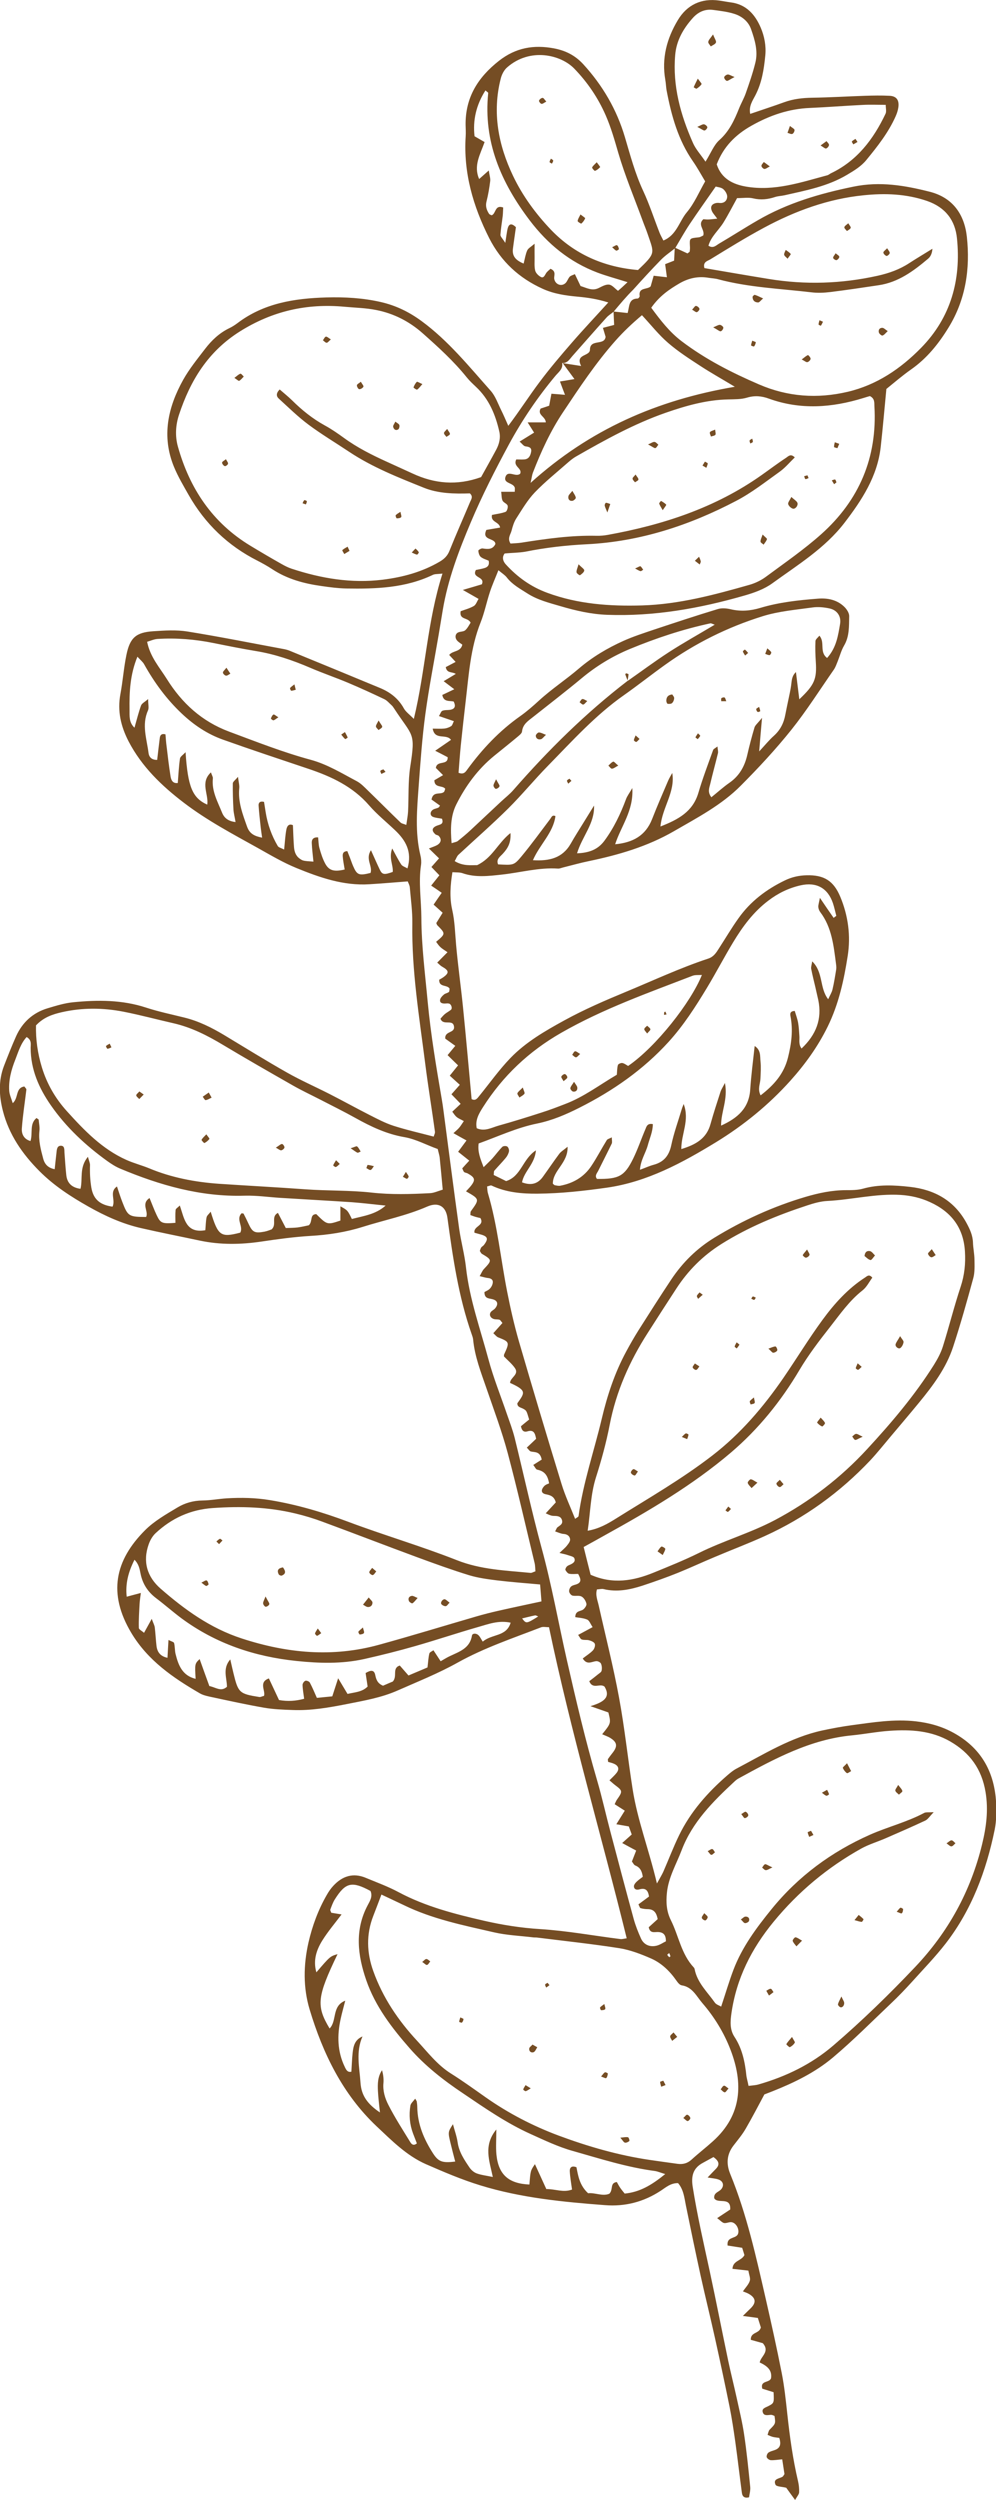 <?xml version="1.0" encoding="utf-8"?>
<!-- Generator: Adobe Illustrator 25.3.1, SVG Export Plug-In . SVG Version: 6.00 Build 0)  -->
<svg version="1.1" id="Layer_1" xmlns="http://www.w3.org/2000/svg" xmlns:xlink="http://www.w3.org/1999/xlink" x="0px" y="0px"
	 viewBox="0 0 118.94 298.3" style="enable-background:new 0 0 118.94 298.3;" xml:space="preserve">
<style type="text/css">
	.st0{fill:#754D24;}
</style>
<g id="_x31_">
	<path class="st0" d="M85.64,264.67c0.64-0.42,1.12-0.74,1.56-1.03c0.1-1.6-1.51-0.61-1.91-1.35c-0.07-0.63,0.48-0.72,0.78-1.01
		c0.44-0.44,0.32-1.02-0.27-1.22c-0.34-0.12-0.71-0.14-1.3-0.24c0.42-0.44,0.71-0.75,1-1.04c0.49-0.51,0.35-0.93-0.3-1.4
		c-0.38,0.21-0.82,0.45-1.26,0.69c-1.17,0.62-1.42,1.57-1.22,2.85c0.54,3.42,1.32,6.78,2.05,10.16c0.76,3.53,1.45,7.07,2.19,10.6
		c0.31,1.47,0.68,2.92,1,4.38c0.32,1.47,0.68,2.93,0.9,4.41c0.31,2.08,0.52,4.18,0.73,6.27c0.04,0.42-0.09,0.86-0.14,1.24
		c-0.61,0.15-0.81-0.15-0.86-0.56c-0.27-2.01-0.5-4.03-0.78-6.04c-0.2-1.41-0.41-2.82-0.69-4.22c-0.55-2.72-1.13-5.43-1.73-8.14
		c-0.55-2.49-1.17-4.97-1.72-7.47c-0.61-2.79-1.19-5.58-1.76-8.38c-0.19-0.95-0.28-1.92-0.94-2.68c-0.9-0.01-1.46,0.52-2.08,0.92
		c-2.02,1.32-4.23,1.9-6.64,1.71c-5.03-0.38-10.05-0.87-14.89-2.36c-2.22-0.68-4.37-1.6-6.5-2.53c-2.31-1.02-4.08-2.82-5.88-4.51
		c-4.06-3.83-6.42-8.69-8-13.93c-0.79-2.61-0.75-5.34-0.14-8.02c0.46-1.99,1.16-3.89,2.18-5.66c0.22-0.39,0.48-0.77,0.78-1.09
		c1.07-1.16,2.35-1.59,3.87-0.96c1.32,0.55,2.67,1.04,3.92,1.71c3.22,1.72,6.71,2.61,10.23,3.42c2.2,0.5,4.4,0.85,6.67,0.99
		c3.21,0.2,6.39,0.79,9.59,1.19c0.21,0.03,0.44-0.05,0.76-0.09c-3.05-12.38-6.66-24.58-9.28-37.12c-0.37,0-0.69-0.08-0.94,0.01
		c-3.37,1.3-6.8,2.45-9.96,4.21c-2.31,1.29-4.75,2.26-7.15,3.32c-1.96,0.87-4.03,1.22-6.09,1.63c-2.13,0.42-4.29,0.8-6.49,0.71
		c-1.13-0.04-2.26-0.08-3.37-0.27c-2.07-0.36-4.13-0.81-6.18-1.25c-0.51-0.11-1.06-0.21-1.5-0.46c-3.21-1.86-6.23-3.93-8.2-7.22
		c-2.81-4.7-1.96-8.65,1.64-12.25c1.1-1.1,2.51-1.9,3.86-2.71c0.89-0.54,1.91-0.83,3-0.84c0.97-0.01,1.94-0.2,2.92-0.26
		c1.72-0.1,3.42-0.07,5.16,0.22c3.21,0.53,6.28,1.44,9.32,2.58c4.29,1.61,8.71,2.9,12.97,4.58c2.88,1.14,5.84,1.23,8.82,1.52
		c0.13,0.01,0.28-0.09,0.57-0.19c-0.03-0.3-0.02-0.66-0.1-0.99c-1.06-4.38-2.05-8.77-3.21-13.12c-0.7-2.61-1.65-5.14-2.53-7.7
		c-0.66-1.92-1.41-3.81-1.6-5.85c-0.02-0.22-0.11-0.44-0.18-0.65c-1.58-4.5-2.25-9.19-2.89-13.87c-0.19-1.39-1.1-1.91-2.41-1.34
		c-2.5,1.09-5.16,1.62-7.73,2.43c-2.01,0.63-4.09,0.95-6.21,1.07c-1.95,0.12-3.89,0.38-5.82,0.67c-2.48,0.37-4.94,0.41-7.4-0.11
		c-2.35-0.5-4.71-0.96-7.06-1.5c-2.21-0.51-4.28-1.45-6.24-2.56c-2.09-1.18-4.1-2.48-5.83-4.21c-2.07-2.07-3.67-4.39-4.39-7.23
		c-0.45-1.76-0.54-3.57,0.13-5.33c0.46-1.19,0.93-2.38,1.45-3.55c0.75-1.66,2-2.81,3.76-3.34c1-0.3,2.03-0.62,3.06-0.72
		c2.93-0.29,5.85-0.3,8.71,0.64c1.5,0.49,3.05,0.81,4.58,1.19c1.7,0.42,3.24,1.19,4.73,2.08c2.51,1.51,5,3.06,7.55,4.5
		c1.63,0.92,3.36,1.68,5.03,2.53c1.61,0.82,3.18,1.69,4.79,2.51c0.93,0.47,1.87,0.97,2.86,1.29c1.56,0.5,3.17,0.86,4.8,1.29
		c0.05-0.19,0.18-0.4,0.15-0.6c-0.37-2.68-0.81-5.34-1.15-8.02c-0.71-5.59-1.64-11.16-1.55-16.83c0.02-1.42-0.18-2.85-0.3-4.27
		c-0.02-0.28-0.18-0.54-0.25-0.73c-1.59,0.12-3.08,0.25-4.57,0.34c-3.09,0.2-5.94-0.8-8.73-1.94c-1.59-0.65-3.09-1.54-4.59-2.38
		c-3.02-1.68-6.09-3.3-8.85-5.41c-2.65-2.02-5.02-4.3-6.59-7.31c-0.93-1.8-1.36-3.63-0.98-5.66c0.29-1.55,0.4-3.14,0.72-4.68
		c0.42-2.04,1.15-2.68,3.22-2.81c1.35-0.09,2.73-0.18,4.05,0.03c3.86,0.62,7.69,1.39,11.53,2.1c0.22,0.04,0.44,0.1,0.65,0.18
		c3.61,1.48,7.22,2.96,10.83,4.46c1.21,0.5,2.2,1.26,2.85,2.44c0.23,0.41,0.66,0.71,1.19,1.25c1.41-5.85,1.6-11.64,3.42-17.34
		c-0.61,0.07-0.91,0.04-1.14,0.15c-3.29,1.58-6.82,1.69-10.36,1.63c-0.97-0.02-1.95-0.15-2.92-0.29c-2.1-0.29-4.12-0.83-5.92-2.02
		c-0.56-0.37-1.16-0.7-1.76-1.01c-3.52-1.78-6.25-4.4-8.2-7.82c-0.63-1.11-1.29-2.22-1.77-3.39c-1.49-3.64-0.72-7.1,1.11-10.38
		c0.73-1.3,1.69-2.48,2.61-3.68c0.78-1.02,1.71-1.9,2.89-2.47c0.34-0.16,0.66-0.37,0.96-0.59c3.15-2.4,6.83-2.97,10.64-3.08
		c2.19-0.06,4.36,0.06,6.5,0.55c1.79,0.41,3.36,1.17,4.86,2.27c3.19,2.34,5.65,5.39,8.25,8.31c0.58,0.65,0.88,1.56,1.28,2.36
		c0.26,0.52,0.49,1.07,0.83,1.83c1.38-1.83,2.49-3.57,3.73-5.22c1.21-1.62,2.53-3.17,3.86-4.7c1.37-1.58,2.8-3.09,4.35-4.8
		c-1.33-0.42-2.48-0.58-3.65-0.69c-1.43-0.13-2.83-0.33-4.16-0.93c-2.84-1.28-4.99-3.26-6.41-6.05c-1.93-3.82-3.09-7.82-2.81-12.15
		c0.03-0.45,0-0.9-0.01-1.35c-0.04-3.27,1.45-5.67,3.98-7.66c2.02-1.58,4.16-1.94,6.57-1.49c1.37,0.26,2.51,0.82,3.49,1.88
		c2.33,2.54,4.02,5.44,4.99,8.73c0.64,2.16,1.21,4.32,2.17,6.38c0.76,1.63,1.31,3.35,1.97,5.03c0.11,0.27,0.26,0.53,0.45,0.91
		c1.58-0.64,1.89-2.29,2.8-3.37c0.9-1.07,1.46-2.42,2.19-3.69c-0.52-0.87-0.95-1.66-1.46-2.39c-1.76-2.53-2.56-5.41-3.13-8.38
		c-0.09-0.44-0.09-0.9-0.17-1.34C79,6.96,79.62,4.61,80.94,2.41c1.1-1.84,2.82-2.65,4.96-2.34c0.45,0.06,0.89,0.15,1.34,0.21
		c1.86,0.23,2.93,1.44,3.61,3.03c0.44,1.04,0.65,2.16,0.54,3.31c-0.16,1.65-0.41,3.27-1.2,4.78c-0.32,0.62-0.79,1.27-0.6,2.19
		c1.42-0.49,2.76-0.92,4.08-1.4c1.08-0.39,2.18-0.51,3.32-0.53c2.1-0.03,4.2-0.16,6.31-0.23c0.97-0.03,1.95-0.05,2.93,0
		c0.83,0.04,1.17,0.52,1.05,1.38c-0.05,0.36-0.17,0.72-0.32,1.06c-0.86,1.94-2.17,3.6-3.5,5.22c-0.62,0.76-1.45,1.26-2.31,1.77
		c-2.32,1.38-4.9,1.86-7.46,2.44c-0.37,0.08-0.75,0.09-1.11,0.2c-0.87,0.29-1.72,0.39-2.64,0.17c-0.57-0.14-1.19-0.03-1.92-0.03
		c-0.54,0.98-1.05,1.98-1.63,2.92c-0.58,0.93-1.48,1.66-1.79,2.76c0.58,0.37,0.92-0.05,1.27-0.25c1.55-0.91,3.07-1.89,4.63-2.79
		c3.55-2.06,7.41-3.19,11.42-4.01c3.15-0.65,6.11-0.15,9.11,0.61c2.79,0.71,4.14,2.74,4.43,5.37c0.41,3.8-0.13,7.5-2.19,10.84
		c-1.19,1.94-2.59,3.68-4.48,5c-1.04,0.73-2.01,1.57-2.94,2.32c-0.23,2.34-0.42,4.65-0.68,6.95c-0.4,3.5-2.25,6.32-4.33,9.03
		c-2.34,3.04-5.58,5.01-8.61,7.21c-0.95,0.69-2.14,1.12-3.29,1.45c-5.37,1.55-10.83,2.52-16.45,2.31c-1.89-0.07-3.72-0.49-5.52-1.02
		c-1.36-0.4-2.76-0.74-3.99-1.53c-0.89-0.57-1.81-1.06-2.47-1.92c-0.22-0.28-0.55-0.48-0.99-0.85c-0.38,0.96-0.74,1.76-1.01,2.58
		c-0.4,1.21-0.65,2.48-1.12,3.66c-1.22,3.05-1.41,6.29-1.79,9.49c-0.2,1.71-0.39,3.43-0.57,5.15c-0.11,1.11-0.19,2.23-0.27,3.29
		c0.63,0.24,0.83-0.1,1.05-0.4c1.79-2.45,3.84-4.62,6.33-6.37c0.79-0.56,1.53-1.21,2.25-1.87c1.5-1.37,3.21-2.49,4.74-3.8
		c1.63-1.39,3.41-2.44,5.32-3.3c1.16-0.52,2.37-0.91,3.58-1.32c2.56-0.85,5.12-1.7,7.7-2.48c0.47-0.14,1.05-0.09,1.54,0.03
		c1.21,0.28,2.34,0.19,3.54-0.17c2.23-0.67,4.56-0.92,6.88-1.1c1.17-0.09,2.27,0.14,3.13,0.97c0.3,0.29,0.6,0.75,0.59,1.13
		c-0.03,1.19,0.04,2.4-0.61,3.5c-0.34,0.58-0.51,1.25-0.76,1.87c-0.14,0.34-0.26,0.71-0.47,1.01c-1.67,2.4-3.24,4.88-5.06,7.16
		c-1.87,2.34-3.93,4.55-6.04,6.67c-2.3,2.32-5.19,3.82-7.99,5.44c-3.17,1.83-6.61,2.83-10.16,3.57c-1.03,0.21-2.04,0.5-3.05,0.75
		c-0.22,0.05-0.44,0.16-0.65,0.14c-2.28-0.15-4.47,0.48-6.71,0.72c-1.56,0.17-3.13,0.37-4.68-0.17c-0.34-0.12-0.74-0.08-1.2-0.12
		c-0.25,1.51-0.36,3.02-0.03,4.48c0.32,1.4,0.34,2.81,0.47,4.22c0.22,2.47,0.57,4.93,0.82,7.4c0.37,3.66,0.69,7.33,1.03,10.98
		c0.48,0.24,0.68-0.1,0.92-0.39c1.23-1.51,2.36-3.11,3.71-4.51c1.84-1.91,4.15-3.24,6.45-4.5c2.37-1.3,4.85-2.37,7.36-3.41
		c3.26-1.35,6.46-2.85,9.82-3.96c0.64-0.21,0.95-0.7,1.27-1.21c0.78-1.2,1.5-2.43,2.33-3.59c1.42-2.01,3.32-3.45,5.53-4.52
		c0.84-0.41,1.7-0.6,2.6-0.62c2.08-0.06,3.23,0.65,4.03,2.55c0.95,2.27,1.27,4.67,0.89,7.08c-0.45,2.89-1.07,5.74-2.39,8.43
		c-1.18,2.4-2.71,4.51-4.47,6.47c-2.58,2.87-5.57,5.3-8.85,7.31c-4.05,2.47-8.23,4.74-13.02,5.43c-2.75,0.39-5.53,0.7-8.3,0.72
		c-1.84,0.02-3.76-0.14-5.5-0.97c-0.1-0.05-0.27,0.05-0.53,0.11c0.03,0.26,0.02,0.55,0.1,0.81c1.14,3.83,1.52,7.81,2.29,11.72
		c0.39,1.99,0.84,3.97,1.4,5.92c1.66,5.7,3.36,11.38,5.1,17.05c0.43,1.41,1.06,2.75,1.62,4.16c0.21-0.16,0.4-0.23,0.41-0.33
		c0.54-3.97,1.85-7.74,2.77-11.61c0.66-2.79,1.55-5.49,2.92-8.02c0.46-0.86,0.95-1.71,1.47-2.54c1.29-2.03,2.58-4.06,3.91-6.06
		c1.35-2.02,3.03-3.69,5.14-4.98c3.42-2.09,7.03-3.73,10.87-4.87c1.59-0.47,3.2-0.81,4.88-0.81c0.67,0,1.38,0,2.02-0.18
		c1.86-0.52,3.74-0.42,5.61-0.21c2.92,0.33,5.28,1.63,6.74,4.31c0.4,0.74,0.74,1.46,0.77,2.32c0.02,0.67,0.17,1.35,0.18,2.02
		c0.01,0.75,0.05,1.53-0.14,2.23c-0.75,2.75-1.52,5.5-2.41,8.21c-0.83,2.53-2.42,4.65-4.1,6.69c-1.09,1.33-2.21,2.64-3.32,3.96
		c-0.82,0.97-1.62,1.98-2.49,2.91c-3.61,3.81-7.79,6.84-12.57,9.01c-1.98,0.9-4.03,1.67-6.03,2.52c-1.46,0.61-2.89,1.28-4.35,1.87
		c-1.39,0.56-2.81,1.06-4.23,1.53c-1.51,0.49-3.06,0.8-4.66,0.41c-0.2-0.05-0.43,0.02-0.78,0.04c-0.21,0.67,0.07,1.3,0.21,1.93
		c0.82,3.66,1.75,7.31,2.43,11c0.67,3.62,1.05,7.29,1.62,10.92c0.58,3.7,1.94,7.18,2.9,11.24c0.42-0.76,0.61-1.07,0.76-1.4
		c0.63-1.44,1.19-2.92,1.88-4.34c1.37-2.82,3.41-5.12,5.76-7.16c0.34-0.29,0.69-0.59,1.09-0.8c3.32-1.75,6.53-3.75,10.26-4.56
		c1.17-0.25,2.35-0.47,3.54-0.63c2.53-0.34,5.05-0.75,7.62-0.46c1.59,0.18,3.08,0.59,4.49,1.36c3.18,1.74,4.8,4.46,5.08,8
		c0.09,1.19,0.08,2.43-0.15,3.59c-1.01,4.91-2.74,9.54-5.84,13.55c-1.24,1.6-2.66,3.06-4.02,4.57c-0.81,0.89-1.64,1.76-2.52,2.59
		c-2.29,2.17-4.52,4.42-6.93,6.45c-2.14,1.8-4.66,3.02-7.26,4.05c-0.28,0.11-0.56,0.22-0.93,0.36c-0.72,1.34-1.44,2.73-2.23,4.09
		c-0.41,0.71-0.95,1.35-1.45,2c-0.82,1.06-0.89,2.19-0.4,3.39c1.98,4.82,3.09,9.89,4.25,14.94c0.67,2.93,1.32,5.86,1.9,8.81
		c0.32,1.62,0.49,3.27,0.67,4.91c0.29,2.69,0.66,5.37,1.28,8.01c0.1,0.43,0.15,0.89,0.13,1.33c-0.01,0.24-0.24,0.48-0.48,0.91
		c-0.46-0.63-0.8-1.09-1.06-1.46c-0.5-0.13-1.16-0.12-1.28-0.36c-0.34-0.75,0.5-0.71,0.87-0.98c0.05-0.04,0.08-0.12,0.2-0.29
		c-0.07-0.48-0.16-1.06-0.27-1.76c-0.51,0.04-0.94,0.12-1.36,0.1c-0.18-0.01-0.43-0.19-0.49-0.35c-0.05-0.15,0.06-0.45,0.2-0.55
		c0.23-0.17,0.55-0.22,0.82-0.33c0.63-0.25,0.7-0.72,0.48-1.43c-0.21-0.03-0.48-0.05-0.75-0.11c-0.2-0.05-0.39-0.14-0.65-0.25
		c0.09-0.25,0.12-0.49,0.25-0.62c0.71-0.72,0.72-0.71,0.58-1.64c-0.14-0.05-0.27-0.13-0.41-0.13c-0.36,0.01-0.82,0.17-0.98-0.27
		c-0.17-0.48,0.27-0.58,0.61-0.75c0.74-0.38,0.73-0.4,0.67-1.68c-0.44-0.14-0.91-0.28-1.35-0.42c-0.28-1.03,0.9-0.66,1.05-1.27
		c0.13-0.96-0.48-1.45-1.36-1.86c0.14-0.75,1.26-1.29,0.37-2.3c-0.36-0.1-0.9-0.25-1.43-0.4c-0.04-0.96,1.01-0.7,1.2-1.48
		c-0.09-0.28-0.22-0.69-0.36-1.13c-0.53-0.07-1-0.14-1.79-0.24c0.46-0.46,0.71-0.69,0.95-0.93c0.68-0.68,0.59-1.24-0.27-1.72
		c-0.19-0.1-0.39-0.17-0.67-0.28c0.31-0.46,0.68-0.82,0.82-1.26c0.1-0.31-0.09-0.72-0.17-1.22c-0.65-0.07-1.26-0.14-1.9-0.21
		c0.05-1,1.05-0.92,1.43-1.64c-0.07-0.22-0.17-0.56-0.27-0.87c-0.64-0.1-1.2-0.19-1.74-0.27c-0.13-1.03,0.83-0.8,1.18-1.27
		c0.33-0.5-0.11-1.47-0.75-1.52c-0.29-0.02-0.6,0.16-0.88,0.1C86.18,265.16,85.98,264.91,85.64,264.67z M73.26,37.21
		c-0.28,0.23-0.6,0.42-0.84,0.69c-1.37,1.52-2.72,3.07-4.08,4.6c-0.33,0.38-0.59,0.86-1.21,0.81c0.13,0.71-0.42,1.08-0.79,1.52
		c-2.13,2.55-3.98,5.28-5.56,8.19c-1.64,3.04-3.21,6.11-4.56,9.31c-1.44,3.4-2.74,6.83-3.35,10.49c-0.16,0.96-0.32,1.93-0.48,2.89
		c-0.54,3.18-1.17,6.35-1.6,9.54c-0.38,2.82-0.58,5.68-0.79,8.52c-0.2,2.77-0.46,5.55,0.21,8.31c0.09,0.36,0.12,0.76,0.07,1.12
		c-0.32,2.1,0.03,4.2,0.04,6.3c0.01,3.38,0.45,6.73,0.76,10.09c0.37,3.9,1.02,7.74,1.68,11.59c0.08,0.44,0.14,0.89,0.2,1.34
		c0.62,4.69,1.22,9.39,1.87,14.07c0.22,1.56,0.65,3.09,0.82,4.66c0.42,3.76,1.7,7.3,2.67,10.91c0.6,2.24,1.48,4.41,2.23,6.61
		c0.32,0.92,0.67,1.84,0.91,2.79c1.08,4.37,2.03,8.77,3.21,13.12c1.21,4.42,2.01,8.92,3.02,13.38c1.1,4.83,2.23,9.64,3.62,14.39
		c0.59,2.01,1.04,4.07,1.58,6.1c0.92,3.48,1.84,6.97,2.79,10.44c0.22,0.79,0.53,1.57,0.87,2.32c0.33,0.73,1.04,1.05,1.86,0.85
		c0.41-0.1,0.77-0.36,1.11-0.52c0.01-0.8-0.32-1.09-0.96-1.11c-0.41-0.01-0.94,0.19-1.09-0.57c0.34-0.31,0.72-0.65,1.07-0.97
		c-0.14-0.71-0.41-1.18-1.18-1.19c-0.29,0-0.59-0.04-0.87-0.12c-0.09-0.03-0.13-0.23-0.25-0.45c0.43-0.32,0.88-0.65,1.26-0.93
		c-0.11-0.85-0.5-1.04-1.14-0.86c-0.32,0.09-0.63,0.03-0.66-0.35c-0.01-0.17,0.15-0.4,0.3-0.54c0.25-0.24,0.54-0.44,0.76-0.61
		c-0.1-0.71-0.34-1.13-0.9-1.35c-0.17-0.07-0.27-0.32-0.4-0.47c0.17-0.45,0.33-0.85,0.51-1.31c-0.55-0.29-1.03-0.55-1.67-0.9
		c0.46-0.41,0.77-0.69,1.14-1.02c-0.12-0.32-0.24-0.66-0.35-0.96c-0.49-0.09-0.9-0.16-1.49-0.26c0.39-0.62,0.68-1.09,1.01-1.62
		c-0.43-0.27-0.83-0.53-1.21-0.77c0.12-0.25,0.17-0.39,0.25-0.51c0.72-1.02,0.71-1.09-0.17-1.75c-0.22-0.16-0.41-0.35-0.7-0.59
		c0.36-0.37,0.64-0.61,0.86-0.9c0.33-0.43,0.23-0.82-0.28-1.06c-0.25-0.12-0.52-0.17-0.74-0.24c-0.02-0.2-0.05-0.3-0.02-0.34
		c0.17-0.25,0.35-0.48,0.53-0.71c0.64-0.8,0.59-1.28-0.24-1.8c-0.29-0.18-0.63-0.29-0.98-0.45c1.06-1.31,1.06-1.31,0.74-2.6
		c-0.52-0.18-1.05-0.37-2.14-0.75c1.56-0.47,2.45-1.04,1.69-2.32c-0.52-0.47-1.42,0.39-1.83-0.66c0.34-0.26,0.68-0.52,1.01-0.79
		c0.17-0.14,0.42-0.28,0.46-0.45c0.06-0.27,0.04-0.6-0.07-0.85c-0.07-0.16-0.36-0.31-0.54-0.3c-0.53,0.02-1.12,0.53-1.64-0.32
		c0.44-0.35,0.88-0.61,1.22-0.97c0.17-0.18,0.3-0.57,0.22-0.78c-0.07-0.2-0.42-0.35-0.68-0.42c-0.28-0.08-0.61,0-0.88-0.1
		c-0.16-0.05-0.25-0.3-0.43-0.54c0.57-0.31,1.08-0.58,1.73-0.93c-0.26-0.38-0.39-0.79-0.65-0.9c-0.44-0.19-0.96-0.21-1.42-0.29
		c0-0.79,0.61-0.67,0.94-0.91c0.2-0.15,0.44-0.5,0.39-0.69c-0.07-0.32-0.3-0.71-0.58-0.86c-0.29-0.16-0.73-0.03-1.08-0.11
		c-0.17-0.04-0.36-0.28-0.4-0.46c-0.04-0.18,0.06-0.45,0.19-0.59c0.14-0.15,0.38-0.21,0.59-0.27c0.78-0.23,0.6-0.7,0.29-1.27
		c-0.34,0-0.71,0.05-1.07-0.02c-0.17-0.03-0.34-0.26-0.44-0.43c-0.05-0.09,0.04-0.29,0.13-0.4c0.09-0.11,0.24-0.18,0.37-0.23
		c0.36-0.16,0.74-0.36,0.55-0.8c-0.08-0.19-0.47-0.26-0.73-0.35c-0.25-0.09-0.51-0.14-1.04-0.27c0.44-0.42,0.71-0.63,0.91-0.9
		c0.17-0.21,0.39-0.5,0.36-0.73c-0.04-0.38-0.33-0.61-0.78-0.64c-0.33-0.02-0.66-0.19-1.01-0.3c0.14-0.25,0.18-0.41,0.28-0.49
		c0.29-0.23,0.68-0.38,0.54-0.86c-0.13-0.45-0.51-0.49-0.9-0.5c-0.15,0-0.3-0.01-0.44-0.06c-0.21-0.07-0.4-0.16-0.6-0.25
		c0.56-0.61,0.9-0.98,1.2-1.3c-0.18-0.71-0.62-0.86-1.18-0.97c-0.56-0.11-0.64-0.49-0.21-0.97c0.19-0.21,0.51-0.29,0.59-0.33
		c-0.18-1.12-0.68-1.48-1.42-1.64c-0.16-0.03-0.27-0.32-0.47-0.56c0.4-0.26,0.77-0.49,1.01-0.64c-0.2-1.01-0.81-0.85-1.3-0.97
		c-0.16-0.04-0.28-0.26-0.48-0.46c0.42-0.39,0.78-0.74,1.11-1.05c-0.12-0.66-0.28-1.12-1.03-0.89c-0.46,0.14-0.69-0.11-0.78-0.61
		c0.31-0.26,0.64-0.53,0.98-0.8c-0.31-1.03-0.3-1.05-0.68-1.27c-0.3-0.18-0.74-0.18-0.73-0.67c0.89-1.25,1.16-1.52-0.87-2.43
		c0.01-0.65,1.12-0.99,0.58-1.77c-0.36-0.52-0.88-0.94-1.31-1.39c0.01-0.1-0.01-0.18,0.02-0.24c0.67-1.46,0.66-1.49-0.72-2.04
		c-0.18-0.07-0.32-0.27-0.57-0.49c0.4-0.45,0.76-0.85,1.09-1.22c-0.17-0.2-0.25-0.36-0.36-0.39c-0.21-0.06-0.45-0.02-0.66-0.08
		c-0.43-0.13-0.61-0.53-0.36-0.85c0.14-0.17,0.37-0.26,0.51-0.43c0.42-0.51,0.3-0.95-0.37-1.1c-0.46-0.1-0.91-0.09-0.91-0.84
		c0.2-0.12,0.49-0.22,0.67-0.43c0.18-0.19,0.32-0.49,0.33-0.74c0.02-0.34-0.26-0.48-0.6-0.51c-0.28-0.03-0.55-0.12-0.97-0.22
		c0.21-0.36,0.31-0.64,0.5-0.84c0.99-1.05,0.99-1.1-0.23-1.82c-0.11-0.07-0.17-0.23-0.25-0.35c0.05-0.13,0.08-0.28,0.16-0.4
		c0.08-0.12,0.24-0.19,0.33-0.31c0.59-0.78,0.46-1.05-0.59-1.31c-0.19-0.05-0.39-0.11-0.54-0.15c-0.15-0.81,1.24-0.82,0.71-1.75
		c-0.18-0.04-0.4-0.09-0.61-0.15c-0.2-0.06-0.4-0.14-0.59-0.21c0.02-0.19-0.01-0.37,0.07-0.47c1.04-1.43,1.04-1.43-0.59-2.36
		c0.2-0.22,0.4-0.42,0.57-0.63c0.59-0.74,0.51-1.02-0.38-1.51c-0.13-0.07-0.3-0.07-0.41-0.16c-0.1-0.08-0.13-0.24-0.23-0.44
		c0.25-0.28,0.52-0.58,0.84-0.92c-0.48-0.38-0.91-0.72-1.33-1.06c0.38-0.52,0.67-0.91,1-1.35c-0.57-0.31-1-0.55-1.56-0.87
		c0.31-0.29,0.53-0.46,0.7-0.67c0.17-0.2,0.31-0.44,0.54-0.77c-0.37-0.21-0.65-0.31-0.86-0.49c-0.21-0.17-0.35-0.42-0.52-0.63
		c0.4-0.37,0.7-0.66,1-0.94c-0.42-0.44-0.76-0.79-1.1-1.14c0.38-0.42,0.66-0.75,1-1.13c-0.43-0.39-0.79-0.71-1.2-1.09
		c0.37-0.46,0.68-0.84,0.99-1.23c-0.47-0.46-0.87-0.84-1.25-1.22c0.37-0.44,0.63-0.76,0.92-1.11c-0.51-0.36-0.91-0.65-1.2-0.86
		c-0.08-0.93,1.13-0.63,1.05-1.41c-0.11-1-1.3-0.06-1.62-0.97c0.14-0.15,0.31-0.37,0.52-0.55c0.23-0.19,0.5-0.32,0.73-0.51
		c0.2-0.17,0.05-0.66-0.22-0.74c-0.14-0.04-0.3-0.02-0.45-0.01c-0.33,0.02-0.67-0.05-0.63-0.42c0.02-0.23,0.26-0.48,0.46-0.65
		c0.16-0.14,0.42-0.17,0.59-0.3c0.08-0.06,0.06-0.26,0.09-0.4c-0.28-0.51-1.29-0.13-1.24-1.07c0.17-0.1,0.37-0.2,0.54-0.33
		c0.67-0.5,0.61-0.77-0.18-1.22c-0.22-0.12-0.39-0.32-0.6-0.49c0.45-0.46,0.8-0.8,1.23-1.24c-0.39-0.27-0.64-0.41-0.85-0.61
		c-0.2-0.18-0.35-0.42-0.51-0.63c1.15-0.97,1.14-0.97,0.14-1.98c-0.05-0.05-0.06-0.13-0.12-0.26c0.23-0.38,0.49-0.8,0.76-1.23
		c-0.4-0.36-0.73-0.66-1.08-0.97c0.33-0.49,0.65-0.95,0.97-1.41c-0.47-0.33-0.83-0.57-1.26-0.86c0.37-0.47,0.68-0.85,0.98-1.23
		c-0.35-0.36-0.64-0.66-0.95-0.99c0.35-0.4,0.63-0.72,0.91-1.03c-0.4-0.39-0.74-0.72-1.21-1.18c0.47-0.19,0.75-0.27,0.99-0.41
		c0.48-0.29,0.55-0.71,0.18-1.09c-0.1-0.1-0.3-0.1-0.4-0.19c-0.45-0.41-0.43-0.75,0.11-1c0.4-0.18,0.94-0.15,0.68-0.86
		c-0.35-0.07-0.72-0.09-1.05-0.21c-0.4-0.15-0.41-0.62-0.02-0.87c0.18-0.12,0.43-0.14,0.63-0.24c0.09-0.04,0.14-0.16,0.21-0.24
		c-0.37-0.26-0.72-0.51-1.02-0.73c0.19-1.04,1.06-0.53,1.48-0.9c0.09-0.08,0.1-0.25,0.16-0.38c-0.33-0.45-1.29-0.06-1.3-1.02
		c0.32-0.19,0.67-0.39,1.04-0.61c-0.34-0.34-0.63-0.63-0.86-0.86c0.12-0.96,1.46-0.24,1.41-1.28c-0.42-0.22-0.84-0.44-1.49-0.77
		c0.76-0.52,1.31-0.9,1.89-1.3c-0.58-0.79-1.93,0.11-2.19-1.34c0.54,0,0.97,0.03,1.4-0.01c0.28-0.03,0.58-0.14,0.81-0.29
		c0.14-0.09,0.19-0.33,0.32-0.59c-0.63-0.22-1.17-0.4-1.78-0.61c0.18-0.3,0.25-0.57,0.41-0.63c0.27-0.11,0.59-0.07,0.89-0.11
		c0.6-0.09,0.74-0.42,0.46-0.99c-0.47-0.13-1.21,0.1-1.36-0.79c0.51-0.24,0.95-0.45,1.43-0.68c-0.42-0.32-0.77-0.58-1.27-0.96
		c0.56-0.33,0.99-0.59,1.45-0.87c-0.45-0.29-1.06-0.04-1.2-0.81c0.37-0.19,0.76-0.4,1.18-0.62c-0.3-0.32-0.53-0.58-0.77-0.83
		c0.43-0.55,1.37-0.33,1.57-1.23c-0.21-0.16-0.47-0.3-0.64-0.51c-0.28-0.34-0.2-0.8,0.15-0.95c0.27-0.12,0.64-0.08,0.84-0.26
		c0.29-0.26,0.47-0.65,0.64-0.9c-0.32-0.67-1.38-0.3-1.19-1.37c0.48-0.18,1.07-0.33,1.57-0.62c0.26-0.15,0.38-0.55,0.57-0.85
		c-0.61-0.35-1.09-0.62-1.88-1.07c1-0.29,1.67-0.49,2.27-0.67c0.43-0.97-1.25-0.71-0.71-1.71c0.29-0.06,0.65-0.12,1-0.22
		c0.4-0.11,0.65-0.36,0.52-0.89c-0.29-0.13-0.67-0.23-0.94-0.45c-0.18-0.15-0.27-0.48-0.29-0.74c-0.01-0.08,0.35-0.3,0.51-0.27
		c0.62,0.09,1.2,0.16,1.53-0.53c-0.04-0.77-1.68-0.37-1.08-1.68c0.48-0.08,1.03-0.18,1.64-0.28c-0.09-0.71-1.16-0.62-0.97-1.51
		c0.52-0.11,1.1-0.17,1.63-0.37c0.16-0.06,0.31-0.53,0.24-0.74c-0.08-0.24-0.49-0.35-0.61-0.6c-0.13-0.28-0.1-0.64-0.16-1.05
		c0.66,0,1.15,0,1.62,0c0-0.25,0.04-0.41-0.01-0.53c-0.22-0.56-1.33-0.46-1.11-1.21c0.28-0.93,1.24,0.06,1.77-0.42
		c0.27-0.67-0.9-0.84-0.47-1.7c0.27,0,0.62,0.02,0.96,0c0.56-0.04,0.74-0.48,0.82-0.93c0.08-0.49-0.26-0.58-0.68-0.63
		c-0.22-0.03-0.4-0.31-0.7-0.57c0.69-0.43,1.22-0.75,1.73-1.07c-0.26-0.42-0.46-0.72-0.77-1.22c0.88,0,1.52,0,2.17,0
		c-0.03-0.71-1.05-0.88-0.62-1.65c0.33-0.11,0.68-0.22,1.02-0.34c0.09-0.5,0.18-0.97,0.27-1.43c0.58,0.04,1.01,0.08,1.62,0.13
		c-0.22-0.58-0.39-1.01-0.6-1.59c0.57-0.09,1.03-0.17,1.73-0.29c-0.55-0.74-0.97-1.32-1.4-1.9c0.65,0.1,1.31,0.2,2.2,0.34
		c-0.75-1.47,1.04-1.12,1.05-1.94c0.01-1.34,1.73-0.44,1.87-1.54c-0.1-0.33-0.2-0.67-0.32-1.07c0.53-0.14,0.92-0.24,1.34-0.35
		c-0.03-0.56-0.05-1.08-0.07-1.6c0.57,0.06,1.14,0.12,1.68,0.18c0.23-0.81,0.1-1.71,1.2-1.73c0.09,0,0.25-0.2,0.24-0.28
		c-0.18-1.09,0.89-0.75,1.31-1.17c0.11-0.4,0.23-0.81,0.36-1.27c0.55,0.06,1.03,0.12,1.58,0.18c-0.08-0.59-0.14-1.08-0.21-1.56
		c0.42-0.16,0.75-0.29,1.07-0.42c0.03-0.54,0.05-1.05,0.08-1.56c0.52,0.24,1.04,0.48,1.52,0.7c0.15-0.13,0.25-0.17,0.26-0.22
		c0.03-0.21,0.05-0.43,0.03-0.64c-0.05-0.96-0.06-0.95,1.05-1.06c0.2-0.02,0.39-0.16,0.54-0.22c0.23-0.69-0.73-1.28,0.01-1.94
		c0.18,0.01,0.4,0.04,0.62,0.03c0.26-0.01,0.52-0.05,1.04-0.1c-0.31-0.43-0.51-0.63-0.62-0.87c-0.24-0.52-0.07-0.86,0.46-0.99
		c0.14-0.03,0.3-0.03,0.44-0.01c0.56,0.05,0.89-0.28,0.91-0.75c0.01-0.3-0.23-0.7-0.48-0.91c-0.25-0.21-0.66-0.23-0.89-0.3
		c-1.1,1.58-2.13,3.02-3.12,4.5c-0.61,0.92-1.15,1.89-1.72,2.85c-0.57,0.46-1.19,0.87-1.7,1.39c-1.13,1.16-2.23,2.36-3.31,3.56
		C74.77,35.4,74.02,36.31,73.26,37.21z M74.96,81.23l-0.05,0.05c1.66-1.16,3.28-2.37,4.98-3.47c1.75-1.13,3.57-2.14,5.46-3.27
		c-0.28-0.09-0.42-0.19-0.53-0.16c-3.3,0.71-6.49,1.77-9.61,3.06c-2.09,0.87-4,2.03-5.74,3.48c-1.9,1.58-3.87,3.09-5.81,4.63
		c-0.58,0.46-1.23,0.86-1.32,1.73c-0.02,0.23-0.33,0.46-0.54,0.64c-0.92,0.77-1.86,1.51-2.79,2.27c-1.95,1.59-3.41,3.59-4.52,5.8
		c-0.7,1.4-0.7,2.97-0.56,4.62c0.36-0.12,0.6-0.14,0.75-0.27c0.53-0.42,1.05-0.85,1.54-1.31c1.21-1.12,2.4-2.26,3.61-3.38
		c0.49-0.46,1.04-0.88,1.48-1.39C65.47,89.5,69.94,85.08,74.96,81.23z M70.53,187.9c2.65,1.17,5.12,0.73,7.54-0.26
		c1.81-0.74,3.63-1.47,5.37-2.33c2.96-1.47,6.15-2.38,9.09-3.93c4.17-2.21,7.86-5.04,11.03-8.48c2.9-3.14,5.68-6.41,7.97-10.05
		c0.43-0.69,0.83-1.43,1.07-2.2c0.74-2.36,1.34-4.77,2.12-7.12c0.46-1.39,0.6-2.76,0.51-4.21c-0.17-2.87-1.67-4.75-4.19-5.89
		c-1.09-0.5-2.25-0.77-3.48-0.85c-2.96-0.18-5.82,0.57-8.75,0.72c-0.81,0.04-1.63,0.27-2.41,0.53c-3.57,1.17-7.02,2.58-10.24,4.6
		c-2.23,1.4-3.98,3.16-5.39,5.32c-1.15,1.76-2.29,3.53-3.42,5.3c-2.17,3.38-3.77,6.98-4.54,10.95c-0.41,2.13-0.99,4.24-1.65,6.31
		c-0.64,2.03-0.65,4.12-0.98,6.34c1.37-0.24,2.4-0.84,3.39-1.46c3.88-2.43,7.86-4.71,11.5-7.52c3.37-2.6,6.09-5.78,8.49-9.27
		c1.57-2.29,3.02-4.67,4.66-6.91c1.42-1.94,3.04-3.74,5.09-5.06c0.22-0.14,0.47-0.45,0.86,0.02c-0.37,0.5-0.67,1.13-1.17,1.52
		c-1.57,1.23-2.68,2.84-3.88,4.37c-1.3,1.65-2.58,3.33-3.65,5.13c-2.21,3.73-4.89,7.04-8.17,9.84c-4.6,3.91-9.78,6.95-15.04,9.86
		c-0.84,0.47-1.68,0.94-2.56,1.42C70,185.81,70.27,186.88,70.53,187.9z M89.39,248.89c0.46-0.06,0.83-0.07,1.18-0.17
		c3.29-0.94,6.34-2.42,8.93-4.64c3.42-2.93,6.66-6.08,9.77-9.36c3.97-4.18,6.65-9.06,8.01-14.66c0.5-2.05,0.77-4.08,0.41-6.24
		c-0.46-2.75-1.87-4.67-4.22-6.03c-2.26-1.3-4.72-1.44-7.21-1.27c-1.5,0.1-2.98,0.39-4.47,0.54c-5.01,0.47-9.31,2.8-13.6,5.15
		c-0.2,0.11-0.37,0.26-0.53,0.41c-2.54,2.36-4.99,4.81-6.26,8.15c-0.64,1.68-1.58,3.25-1.76,5.09c-0.11,1.13-0.06,2.19,0.48,3.27
		c0.93,1.86,1.23,4.03,2.73,5.63c0.05,0.05,0.09,0.13,0.1,0.2c0.32,1.63,1.52,2.72,2.42,4c0.17,0.24,0.54,0.34,0.75,0.47
		c0.52-1.56,0.94-3,1.47-4.4c1.03-2.71,2.74-5,4.54-7.22c3.19-3.93,7.16-6.85,11.76-8.89c2.12-0.94,4.41-1.5,6.47-2.6
		c0.21-0.11,0.53-0.05,1.14-0.09c-0.49,0.51-0.7,0.86-1,1c-1.56,0.73-3.14,1.42-4.73,2.11c-0.96,0.42-1.99,0.72-2.9,1.22
		c-4.04,2.25-7.52,5.14-10.49,8.75c-2.66,3.24-4.43,6.76-5.03,10.89c-0.14,0.97-0.22,1.96,0.36,2.84c0.94,1.43,1.26,3.04,1.43,4.7
		C89.2,248.08,89.3,248.43,89.39,248.89z M57.45,56.93c0.58-1.05,1.21-2.16,1.81-3.28c0.36-0.68,0.54-1.41,0.36-2.18
		c-0.46-2.01-1.23-3.86-2.78-5.31c-0.38-0.36-0.77-0.72-1.1-1.13c-1.56-1.94-3.39-3.6-5.25-5.25c-1.62-1.44-3.48-2.38-5.57-2.79
		c-1.24-0.25-2.53-0.27-3.8-0.39c-4.48-0.41-8.58,0.51-12.46,2.94c-3.81,2.39-5.93,5.86-7.28,9.94c-0.4,1.2-0.49,2.53-0.14,3.79
		c1.41,5.04,4.14,9.12,8.68,11.86c1.22,0.74,2.45,1.46,3.69,2.16c0.39,0.22,0.79,0.43,1.22,0.57c3.53,1.16,7.13,1.77,10.87,1.31
		c2.41-0.3,4.71-0.92,6.82-2.16c0.54-0.32,0.92-0.69,1.16-1.3c0.78-1.95,1.64-3.87,2.45-5.8c0.13-0.31,0.41-0.66-0.02-1.04
		c-1.84,0.06-3.76,0.03-5.49-0.67c-3.06-1.23-6.14-2.44-8.91-4.28c-1.62-1.08-3.31-2.09-4.87-3.25c-1.26-0.94-2.39-2.05-3.55-3.11
		c-0.31-0.28-0.33-0.65,0.11-1.09c0.49,0.43,1.01,0.84,1.48,1.3c1.18,1.17,2.46,2.2,3.92,3c0.79,0.43,1.54,0.95,2.27,1.48
		c1.59,1.16,3.33,2.03,5.11,2.84c1.02,0.47,2.05,0.93,3.07,1.4C51.88,57.72,54.57,57.97,57.45,56.93z M45.55,226.06
		c-0.39,1.02-0.67,1.78-0.97,2.54c-0.86,2.2-0.79,4.41,0,6.6c1.13,3.16,2.98,5.89,5.24,8.32c1.27,1.37,2.41,2.88,4.04,3.9
		c1.4,0.88,2.74,1.85,4.09,2.8c2.72,1.92,5.68,3.45,8.76,4.6c3.5,1.3,7.13,2.35,10.86,2.9c1.11,0.16,2.23,0.32,3.34,0.47
		c0.62,0.08,1.16-0.04,1.66-0.49c0.83-0.76,1.73-1.45,2.56-2.2c3.53-3.17,3.61-7,2.11-10.91c-0.77-2.02-1.93-3.92-3.36-5.57
		c-0.71-0.82-1.19-1.94-2.48-2.13c-0.24-0.04-0.47-0.34-0.63-0.57c-0.79-1.13-1.77-2.08-3.02-2.63c-1.21-0.53-2.49-1.02-3.79-1.23
		c-3.26-0.51-6.55-0.86-9.83-1.27c-0.15-0.02-0.3,0-0.45-0.02c-1.56-0.19-3.15-0.25-4.68-0.6c-3.66-0.84-7.35-1.58-10.76-3.24
		C47.43,226.94,46.62,226.57,45.55,226.06z M60.27,66.04c-0.31,0.38-0.27,0.86,0.14,1.31c1.39,1.52,2.99,2.67,4.96,3.39
		c3.67,1.35,7.45,1.61,11.3,1.5c4.4-0.13,8.61-1.26,12.8-2.45c0.71-0.2,1.42-0.54,2.01-0.98c2.23-1.65,4.54-3.24,6.6-5.08
		c4.52-4.04,6.7-9.15,6.34-15.26c-0.02-0.42,0.06-0.91-0.54-1.21c-0.21,0.06-0.49,0.14-0.77,0.23c-3.75,1.16-7.51,1.44-11.28,0.08
		c-0.87-0.32-1.7-0.4-2.63-0.12c-0.7,0.21-1.49,0.19-2.24,0.21c-2.59,0.05-5.07,0.76-7.46,1.59c-3.76,1.31-7.25,3.24-10.71,5.22
		c-0.32,0.18-0.62,0.42-0.91,0.67c-1.35,1.19-2.77,2.32-4.01,3.61c-0.87,0.91-1.52,2.03-2.21,3.1c-0.28,0.43-0.44,0.96-0.57,1.47
		c-0.12,0.46-0.53,0.92-0.12,1.54c0.42-0.04,0.86-0.04,1.3-0.11c2.97-0.47,5.95-0.89,8.97-0.82c0.45,0.01,0.91-0.03,1.35-0.11
		c6.57-1.19,12.82-3.22,18.34-7.12c0.98-0.69,1.94-1.42,2.95-2.08c0.24-0.16,0.55-0.54,1.03-0.04c-0.6,0.58-1.13,1.22-1.78,1.69
		c-1.71,1.22-3.38,2.54-5.23,3.5c-5.57,2.92-11.46,4.85-17.8,5.17c-2.47,0.12-4.93,0.4-7.37,0.89
		C61.96,65.96,61.16,65.96,60.27,66.04z M52.27,137.1c-1.32-0.46-2.56-1.17-4-1.42c-2.1-0.36-4-1.26-5.84-2.29
		c-1.38-0.77-2.79-1.46-4.2-2.19c-1.07-0.55-2.16-1.06-3.2-1.65c-2.81-1.6-5.61-3.2-8.38-4.86c-1.88-1.13-3.8-2.11-5.96-2.6
		c-1.98-0.45-3.94-0.98-5.93-1.37c-2.46-0.48-4.93-0.5-7.39,0.06c-1.1,0.25-2.17,0.61-3.07,1.57C4.26,124,4.49,125.69,5,127.35
		c0.6,1.97,1.61,3.72,2.99,5.24c2.07,2.29,4.21,4.52,7.1,5.81c0.89,0.4,1.84,0.64,2.74,1.01c2.66,1.11,5.48,1.64,8.32,1.84
		c3.44,0.23,6.89,0.41,10.34,0.66c2.62,0.19,5.27,0.1,7.88,0.39c2.34,0.26,4.65,0.19,6.97,0.07c0.49-0.02,0.98-0.26,1.53-0.42
		c-0.13-1.37-0.24-2.63-0.37-3.89C52.45,137.77,52.36,137.49,52.27,137.1z M77.77,36.72c1.11,1.5,2.18,2.9,3.65,4.01
		c2.84,2.15,5.97,3.74,9.22,5.14c3.43,1.48,6.96,1.73,10.59,0.88c3.48-0.82,6.33-2.76,8.77-5.25c3.55-3.62,4.78-8.11,4.28-13.05
		c-0.21-2.12-1.33-3.69-3.57-4.47c-2.51-0.86-5.04-0.94-7.57-0.68c-4.23,0.42-8.19,1.87-11.92,3.88c-2.18,1.17-4.29,2.48-6.4,3.77
		c-0.31,0.19-0.91,0.29-0.7,1.04c2.54,0.43,5.12,0.88,7.71,1.3c4.35,0.71,8.68,0.57,12.99-0.39c1.34-0.3,2.59-0.74,3.74-1.49
		c0.92-0.6,1.86-1.15,2.79-1.73c-0.04,0.55-0.22,0.95-0.53,1.2c-1.73,1.46-3.54,2.8-5.87,3.15c-1.93,0.29-3.87,0.58-5.81,0.82
		c-0.74,0.09-1.51,0.12-2.25,0.03c-3.73-0.44-7.49-0.58-11.14-1.56c-0.36-0.1-0.74-0.11-1.11-0.17c-1.23-0.21-2.34,0.01-3.46,0.64
		C79.93,34.52,78.77,35.3,77.77,36.72z M98.77,78.51c1.11-1.23,1.31-2.66,1.55-4.06c0.16-0.91-0.36-1.66-1.26-1.85
		c-0.65-0.14-1.36-0.21-2.01-0.12c-2.01,0.28-4.06,0.45-5.98,1.05c-4.18,1.3-8.08,3.24-11.65,5.8c-1.65,1.18-3.24,2.44-4.9,3.61
		c-3.41,2.39-6.18,5.47-9.07,8.42c-1.63,1.66-3.11,3.47-4.76,5.11c-1.92,1.9-3.96,3.68-5.94,5.52c-0.19,0.17-0.27,0.46-0.45,0.76
		c1.01,0.62,1.98,0.47,2.68,0.48c1.82-0.86,2.45-2.62,3.98-3.83c0.08,1.17-0.33,1.83-0.9,2.45c-0.32,0.36-0.84,0.66-0.58,1.29
		c1.81,0.09,1.88,0.14,2.78-0.94c1.2-1.44,2.3-2.97,3.43-4.46c0.17-0.22,0.24-0.55,0.64-0.36c-0.27,2.01-1.86,3.36-2.69,5.26
		c1.97,0.12,3.53-0.25,4.52-1.98c0.48-0.85,1.01-1.67,1.52-2.5c0.42-0.68,0.84-1.36,1.26-2.04c0.09,2.15-1.42,3.67-2.03,5.7
		c1.42-0.06,2.47-0.43,3.26-1.49c1.13-1.53,1.93-3.21,2.59-4.98c0.13-0.36,0.38-0.68,0.75-1.32c0.17,2.72-1.35,4.54-2.05,6.71
		c2.11-0.2,3.63-1.02,4.41-3c0.6-1.54,1.26-3.05,1.91-4.57c0.14-0.33,0.33-0.63,0.5-0.94c0.38,2.29-1.19,4.08-1.41,6.39
		c2.11-0.83,3.86-1.75,4.53-4.02c0.51-1.73,1.15-3.41,1.76-5.11c0.05-0.14,0.27-0.22,0.52-0.42c0.03,0.37,0.1,0.59,0.06,0.79
		c-0.3,1.24-0.64,2.46-0.93,3.7c-0.11,0.46-0.34,0.95,0.14,1.57c0.78-0.63,1.44-1.23,2.16-1.73c1.18-0.82,1.82-1.96,2.13-3.33
		c0.25-1.1,0.54-2.19,0.86-3.27c0.08-0.27,0.37-0.48,0.9-1.15c-0.14,1.59-0.23,2.64-0.34,4.01c0.73-0.79,1.2-1.37,1.75-1.86
		c0.77-0.69,1.19-1.53,1.37-2.52c0.11-0.59,0.24-1.17,0.36-1.76c0.12-0.59,0.26-1.17,0.34-1.77c0.07-0.53,0.06-1.08,0.57-1.56
		c0.13,1.07,0.26,2.14,0.4,3.25c1.81-1.71,2.11-2.41,1.97-4.48c-0.05-0.82-0.08-1.65-0.04-2.47c0.01-0.21,0.29-0.41,0.47-0.64
		C98.56,76.65,97.81,77.79,98.77,78.51z M99.55,109.52c0.11-0.08,0.21-0.16,0.32-0.24c-0.13-0.5-0.24-1.01-0.4-1.5
		c-0.61-1.81-1.97-2.57-3.87-2.14c-1.41,0.32-2.69,0.94-3.84,1.82c-1.78,1.34-3.07,3.09-4.2,4.96c-1.09,1.8-2.06,3.67-3.15,5.47
		c-1.36,2.25-2.78,4.46-4.56,6.42c-3.03,3.33-6.66,5.85-10.65,7.86c-1.6,0.81-3.25,1.52-5.05,1.89c-2.43,0.49-4.68,1.55-6.99,2.38
		c-0.14,1.03,0.21,1.82,0.59,2.83c0.45-0.45,0.77-0.74,1.06-1.06c0.4-0.45,0.75-0.94,1.18-1.37c0.11-0.11,0.46-0.13,0.59-0.03
		c0.14,0.1,0.24,0.4,0.2,0.58c-0.06,0.28-0.21,0.57-0.4,0.79c-0.43,0.52-0.91,1-1.35,1.51c-0.07,0.09-0.04,0.27-0.07,0.51
		c0.49,0.24,1.01,0.5,1.48,0.73c1.81-0.57,1.95-2.63,3.56-3.67c-0.13,1.64-1.42,2.5-1.66,3.82c1.08,0.4,1.87,0.19,2.48-0.65
		c0.66-0.91,1.29-1.85,1.96-2.75c0.2-0.27,0.52-0.45,1-0.85c0.07,1.95-1.78,2.83-1.76,4.41c0.11,0.09,0.17,0.17,0.23,0.18
		c0.22,0.04,0.45,0.1,0.66,0.06c1.54-0.29,2.83-1.04,3.7-2.35c0.67-1,1.22-2.07,1.85-3.09c0.09-0.14,0.32-0.18,0.6-0.33
		c0,0.34,0.07,0.58-0.01,0.75c-0.52,1.08-1.07,2.15-1.6,3.22c-0.15,0.31-0.47,0.6-0.16,0.99c2.59,0.03,3.28-0.31,4.31-2.4
		c0.56-1.14,0.97-2.36,1.47-3.53c0.13-0.32,0.23-0.74,0.89-0.61c0,0.89-0.38,1.7-0.61,2.55c-0.25,0.91-0.84,1.72-0.93,2.9
		c0.66-0.24,1.13-0.46,1.61-0.59c1.22-0.32,1.86-1.07,2.13-2.34c0.31-1.47,0.83-2.89,1.26-4.33c0.06-0.2,0.15-0.39,0.22-0.59
		c0.74,1.95-0.29,3.54-0.28,5.38c1.73-0.53,3.02-1.26,3.49-3c0.36-1.3,0.79-2.59,1.2-3.87c0.08-0.24,0.23-0.46,0.52-1.02
		c0.38,1.97-0.47,3.41-0.46,5.09c1.96-0.89,3.33-2.06,3.48-4.31c0.11-1.71,0.34-3.41,0.53-5.19c0.77,0.49,0.63,1.24,0.7,1.86
		c0.07,0.67,0.02,1.35-0.01,2.03c-0.02,0.62-0.37,1.24,0.02,2c1.61-1.24,2.79-2.58,3.27-4.52c0.41-1.64,0.62-3.24,0.3-4.91
		c-0.05-0.25-0.1-0.63,0.51-0.64c0.13,0.45,0.31,0.92,0.4,1.41c0.09,0.51,0.11,1.04,0.15,1.57c0.04,0.47-0.12,1,0.26,1.5
		c1.75-1.66,2.46-3.51,2-5.77c-0.11-0.51-0.24-1.02-0.35-1.54c-0.17-0.73-0.36-1.46-0.5-2.2c-0.04-0.22,0.06-0.47,0.12-0.89
		c1.36,1.32,0.85,3.17,1.91,4.52c0.21-0.47,0.42-0.79,0.51-1.15c0.19-0.8,0.32-1.62,0.45-2.43c0.03-0.22,0-0.45-0.03-0.67
		c-0.28-2.15-0.5-4.33-1.88-6.15c-0.13-0.17-0.22-0.41-0.23-0.62c-0.01-0.24,0.08-0.49,0.19-1.08
		C98.57,108.11,99.06,108.82,99.55,109.52z M64.5,189.06c-1.89-0.17-3.53-0.29-5.17-0.49c-1.11-0.14-2.24-0.29-3.3-0.61
		c-2.08-0.64-4.12-1.38-6.16-2.13c-3.8-1.4-7.57-2.86-11.37-4.26c-1.05-0.39-2.13-0.72-3.23-0.98c-3.24-0.78-6.52-0.88-9.84-0.65
		c-2.68,0.18-4.93,1.21-6.86,3.01c-0.36,0.34-0.64,0.83-0.81,1.31c-0.74,2.07-0.19,3.89,1.41,5.29c2.89,2.52,5.95,4.73,9.69,5.95
		c5.42,1.77,10.85,2.28,16.38,0.76c3.9-1.07,7.77-2.26,11.66-3.39c0.86-0.25,1.73-0.47,2.61-0.67c1.67-0.38,3.35-0.73,5.15-1.12
		C64.61,190.42,64.56,189.86,64.5,189.06z M48.52,98.43c0.08-0.58,0.18-1.08,0.21-1.58c0.09-1.79-0.01-3.6,0.26-5.36
		c0.65-4.2,0.31-3.52-1.95-6.99c-0.08-0.13-0.17-0.25-0.28-0.35c-0.28-0.25-0.53-0.56-0.86-0.72c-1.42-0.68-2.85-1.33-4.29-1.94
		c-1.52-0.64-3.08-1.17-4.59-1.82c-2.08-0.89-4.19-1.61-6.43-1.98c-1.7-0.28-3.39-0.62-5.08-0.96c-2.22-0.45-4.45-0.63-6.71-0.49
		c-0.42,0.03-0.82,0.22-1.23,0.34c0.36,1.81,1.49,3.06,2.36,4.45c1.8,2.88,4.18,5.05,7.41,6.26c3.23,1.2,6.44,2.47,9.77,3.37
		c1.98,0.54,3.71,1.61,5.49,2.55c0.51,0.27,0.94,0.73,1.37,1.15c1.29,1.25,2.56,2.53,3.85,3.77C47.95,98.27,48.2,98.3,48.52,98.43z
		 M79.44,259.41c-0.67-0.2-0.93-0.32-1.2-0.36c-3.37-0.44-6.6-1.48-9.85-2.4c-1.72-0.48-3.37-1.27-5.01-2.01
		c-2.89-1.3-5.48-3.1-8.1-4.87c-2.33-1.56-4.51-3.26-6.35-5.36c-2.14-2.44-4.12-5.02-5.19-8.12c-1.03-2.97-1.41-5.99,0.17-8.96
		c0.27-0.51,0.62-1.06,0.33-1.7c-2.21-1.19-2.97-1.03-4.24,0.98c-0.24,0.37-0.39,0.81-0.55,1.23c-0.04,0.1,0.07,0.26,0.11,0.39
		c0.35,0.06,0.7,0.11,1.23,0.2c-0.82,1.09-1.63,2.04-2.28,3.08c-0.72,1.14-1.14,2.4-0.73,3.83c1.64-1.91,1.64-1.91,2.53-2.17
		c-2.45,5.09-2.57,6.17-0.95,8.87c0.91-0.92,0.23-2.67,1.87-3.32c-0.2,0.79-0.4,1.48-0.55,2.18c-0.43,1.96-0.4,3.88,0.49,5.72
		c0.15,0.32,0.32,0.69,0.79,0.58c0.05-0.75,0.07-1.5,0.15-2.25c0.09-0.78,0.23-1.56,1.18-1.96c-0.82,1.85-0.36,3.68-0.24,5.52
		c0.1,1.59,0.9,2.59,2.32,3.55c-0.1-0.99-0.2-1.78-0.24-2.57c-0.04-0.85-0.03-1.7,0.49-2.47c0.15,0.51,0.21,1.03,0.17,1.53
		c-0.09,0.94,0.19,1.83,0.59,2.61c0.78,1.53,1.72,2.98,2.62,4.45c0.12,0.2,0.36,0.49,0.78,0.14c-0.15-0.38-0.31-0.79-0.46-1.19
		c-0.4-1.08-0.5-2.2-0.31-3.33c0.05-0.27,0.35-0.51,0.57-0.82c0.12,0.22,0.18,0.28,0.19,0.35c0.03,0.22,0.06,0.44,0.06,0.67
		c0.03,2.03,0.79,3.81,1.86,5.48c0.66,1.03,1.11,1.2,2.67,1.01c-0.19-0.73-0.38-1.44-0.55-2.16c-0.33-1.36-0.32-1.37,0.28-2.3
		c0.2,0.77,0.46,1.46,0.56,2.17c0.17,1.17,0.8,2.09,1.43,3.02c0.2,0.29,0.52,0.56,0.84,0.68c0.54,0.2,1.13,0.26,1.93,0.43
		c-0.4-1.92-1.16-3.75,0.42-5.67c0,1.21-0.07,2.1,0.01,2.98c0.24,2.41,1.45,3.48,3.94,3.59c0.13-1.66,0.13-1.66,0.66-2.43
		c0.46,1,0.91,1.98,1.36,2.97c1.09-0.01,2.02,0.45,3.07,0.06c-0.1-0.73-0.23-1.46-0.27-2.19c-0.02-0.39,0.19-0.72,0.8-0.47
		c0.2,1.03,0.37,2.16,1.39,3.1c0.8-0.1,1.73,0.4,2.53,0.06c0.51-0.49,0.03-1.29,0.9-1.4c0.13,0.23,0.26,0.49,0.43,0.73
		c0.16,0.23,0.35,0.45,0.51,0.65C76.4,261.56,77.79,260.75,79.44,259.41z M76.19,32.22c2.15-2.06,1.94-1.96,1.16-4.27
		c-0.19-0.57-0.43-1.12-0.63-1.68c-0.98-2.67-2.09-5.31-2.89-8.04c-0.44-1.52-0.87-3.03-1.5-4.47c-0.91-2.08-2.17-3.94-3.76-5.58
		c-1.6-1.65-5.27-2.54-8.01-0.14c-0.37,0.32-0.64,0.85-0.76,1.33c-1.04,4.05-0.29,7.93,1.46,11.6c1.13,2.38,2.71,4.53,4.53,6.44
		C68.6,30.34,72.11,31.87,76.19,32.22z M25.19,92.16c0.11,0.34,0.25,0.54,0.23,0.72c-0.16,1.51,0.57,2.77,1.1,4.09
		c0.26,0.64,0.74,1.02,1.61,1.12c-0.1-0.6-0.22-1.04-0.25-1.47c-0.06-1.04-0.09-2.09-0.08-3.14c0-0.2,0.3-0.4,0.62-0.79
		c0.08,0.64,0.19,1.02,0.15,1.37c-0.16,1.63,0.41,3.1,0.94,4.59c0.3,0.83,0.87,1.12,1.79,1.3c-0.06-0.46-0.12-0.82-0.16-1.17
		c-0.1-0.89-0.2-1.78-0.26-2.67c-0.02-0.33,0.17-0.55,0.65-0.43c0.06,0.39,0.13,0.83,0.2,1.26c0.23,1.43,0.71,2.77,1.44,4.01
		c0.11,0.18,0.42,0.24,0.76,0.42c0.1-0.93,0.13-1.67,0.27-2.4c0.06-0.31,0.24-0.75,0.78-0.51c0.04,0.87,0.06,1.76,0.13,2.64
		c0.05,0.53,0.21,1.03,0.69,1.36c0.35,0.24,0.36,0.27,1.63,0.35c-0.07-0.74-0.17-1.48-0.2-2.22c-0.02-0.39,0.15-0.72,0.76-0.67
		c0.05,0.42,0.04,0.87,0.16,1.29c0.18,0.64,0.39,1.3,0.71,1.88c0.46,0.81,1.08,0.95,2.3,0.66c-0.08-0.51-0.19-1.03-0.23-1.55
		c-0.02-0.28,0-0.62,0.55-0.64c0.09,0.22,0.19,0.48,0.29,0.73c0.14,0.35,0.25,0.71,0.4,1.05c0.47,1.08,0.69,1.16,2.08,0.82
		c0.27-0.83-0.65-1.65,0.05-2.71c0.4,0.88,0.72,1.62,1.07,2.35c0.28,0.57,0.52,0.6,1.53,0.24c0.08-0.82-0.5-1.66-0.06-2.8
		c0.43,0.79,0.72,1.38,1.08,1.92c0.13,0.2,0.43,0.28,0.74,0.46c0.58-2-0.22-3.36-1.49-4.56c-1.03-0.98-2.16-1.89-3.09-2.96
		c-1.95-2.25-4.5-3.44-7.24-4.36c-3.42-1.15-6.84-2.28-10.23-3.49c-1.85-0.66-3.46-1.74-4.91-3.11c-1.83-1.73-3.27-3.7-4.49-5.88
		c-0.16-0.29-0.45-0.51-0.8-0.9c-0.89,2.17-0.97,4.25-0.94,6.34c0.01,0.72-0.09,1.5,0.59,2.13c0.27-0.94,0.48-1.81,0.78-2.64
		c0.09-0.26,0.44-0.42,0.85-0.78c0,0.65,0.12,1.07-0.02,1.37c-0.77,1.71-0.14,3.4,0.07,5.08c0.05,0.39,0.3,0.83,1.03,0.81
		c0.1-0.87,0.2-1.74,0.31-2.61c0.04-0.32,0.18-0.56,0.68-0.44c0.04,0.47,0.07,0.97,0.14,1.47c0.14,1.19,0.28,2.38,0.47,3.56
		c0.07,0.43,0.26,0.86,0.86,0.78c0.08-0.97,0.12-1.95,0.26-2.91c0.03-0.24,0.37-0.44,0.67-0.77c0.27,4.13,0.82,5.47,2.59,6.26
		C24.94,94.77,23.87,93.38,25.19,92.16z M46.05,143.85c-1.34-0.13-2.68-0.3-4.02-0.4c-2.85-0.19-5.7-0.34-8.55-0.52
		c-1.43-0.09-2.85-0.3-4.27-0.26c-5.23,0.16-10.11-1.24-14.86-3.23c-0.55-0.23-1.06-0.56-1.55-0.91c-2.58-1.86-4.89-4.01-6.71-6.62
		c-1.44-2.06-2.43-4.3-2.43-6.89c0-0.42,0.15-0.91-0.48-1.28c-0.7,0.76-0.98,1.74-1.35,2.69c-0.48,1.21-0.81,2.43-0.73,3.72
		c0.03,0.47,0.26,0.93,0.42,1.48c0.72-0.62,0.3-1.83,1.39-1.99c0.1,0.15,0.25,0.27,0.24,0.37c-0.18,1.54-0.43,3.08-0.54,4.62
		c-0.05,0.64,0.21,1.29,1.03,1.52c0.3-0.95-0.15-2.04,0.72-2.75c0.16,0.13,0.26,0.16,0.26,0.21c0.04,0.44,0.14,0.89,0.09,1.32
		c-0.13,1.15,0.16,2.24,0.45,3.32c0.18,0.68,0.59,1.11,1.37,1.26c0.08-0.74,0.14-1.33,0.21-1.92c0.04-0.37,0.05-0.86,0.5-0.88
		c0.5-0.02,0.44,0.47,0.46,0.84c0.07,0.9,0.12,1.8,0.22,2.69c0.11,0.94,0.67,1.47,1.69,1.61c0.3-1.17-0.18-2.53,0.89-3.82
		c0.13,0.5,0.26,0.75,0.25,1c-0.03,0.9,0.01,1.78,0.16,2.68c0.26,1.52,1.18,2.08,2.53,2.27c0.39-0.82-0.43-1.75,0.53-2.41
		c0.22,0.65,0.41,1.27,0.65,1.88c0.65,1.68,0.77,1.75,2.83,1.76c0.33-0.68-0.65-1.57,0.41-2.26c0.3,0.72,0.54,1.39,0.85,2.04
		c0.46,0.98,0.64,1.04,2.24,0.92c0-0.51-0.03-1.03,0.02-1.54c0.01-0.15,0.25-0.27,0.5-0.53c0.54,1.52,0.69,3.36,3.05,2.95
		c0.05-0.54,0.05-1.05,0.15-1.54c0.04-0.21,0.27-0.38,0.49-0.67c0.89,2.9,1.2,3.1,3.53,2.5c0.41-0.74-0.56-1.59,0.16-2.31
		c0.1,0.02,0.22,0.01,0.24,0.05c0.2,0.38,0.39,0.77,0.57,1.16c0.49,1.06,0.74,1.2,1.93,0.98c0.36-0.07,0.69-0.22,0.85-0.27
		c0.66-0.62-0.13-1.5,0.75-1.97c0.33,0.63,0.62,1.2,0.94,1.81c0.52-0.02,0.97-0.02,1.41-0.07c0.51-0.07,1.01-0.19,1.34-0.26
		c0.5-0.48,0.07-1.3,0.89-1.33c1.3,1.29,1.3,1.29,2.88,0.77c0-0.53,0-1.08,0-1.7c0.86,0.47,0.86,0.47,1.37,1.51
		C43.37,145.09,44.84,144.93,46.05,143.85z M83.82,116.33c-0.42,0.03-0.8-0.02-1.12,0.1c-5.32,2.05-10.69,3.95-15.67,6.8
		c-3.87,2.21-6.98,5.15-9.36,8.89c-0.48,0.76-0.94,1.53-0.74,2.5c0.94,0.43,1.77-0.07,2.61-0.31c1.73-0.48,3.45-1.02,5.16-1.57
		c0.92-0.29,1.83-0.64,2.74-0.99c2.27-0.85,4.18-2.32,6.22-3.51c0.04-0.44,0.03-0.82,0.13-1.16c0.04-0.13,0.36-0.27,0.53-0.24
		c0.26,0.05,0.48,0.24,0.69,0.35C78.35,124.9,82.51,119.6,83.82,116.33z M23.84,197.96c0.39,1.1,0.79,2.2,1.16,3.22
		c0.79,0.16,1.39,0.72,2.1,0.09c0.01-1.02-0.57-2.16,0.4-3.27c0.15,0.66,0.26,1.16,0.38,1.65c0.57,2.34,0.7,2.46,3.1,2.84
		c0.13,0.02,0.28-0.07,0.55-0.14c0.2-0.62-0.68-1.63,0.58-2.08c0.4,0.86,0.81,1.72,1.21,2.58c1.05,0.18,1.98,0.12,3-0.15
		c-0.08-0.64-0.18-1.15-0.19-1.66c0-0.17,0.18-0.44,0.34-0.49c0.14-0.05,0.46,0.08,0.53,0.22c0.31,0.58,0.56,1.19,0.84,1.82
		c0.72-0.07,1.3-0.13,1.84-0.18c0.23-0.7,0.42-1.3,0.7-2.16c0.47,0.78,0.79,1.32,1.12,1.87c0.9-0.21,1.74-0.22,2.4-0.88
		c-0.09-0.58-0.17-1.13-0.24-1.61c0.61-0.37,1.02-0.4,1.15,0.23c0.11,0.54,0.27,1.01,0.93,1.28c0.4-0.17,0.87-0.38,1.17-0.5
		c0.58-0.66-0.13-1.59,0.83-1.91c0.32,0.37,0.65,0.75,1.04,1.19c0.79-0.33,1.54-0.65,2.27-0.96c0.08-0.64,0.1-1.16,0.22-1.66
		c0.04-0.16,0.31-0.26,0.49-0.39c0.3,0.45,0.56,0.86,0.86,1.31c0.46-0.26,0.77-0.46,1.1-0.61c1.13-0.54,2.39-0.92,2.64-2.45
		c0.05-0.3,0.52-0.29,0.76-0.06c0.21,0.19,0.33,0.48,0.53,0.78c1.11-0.95,2.82-0.56,3.33-2.26c-1.45-0.31-2.66,0.17-3.86,0.51
		c-2.52,0.72-5.01,1.56-7.53,2.28c-2.02,0.58-4.06,1.09-6.11,1.55c-2.67,0.59-5.36,0.51-8.06,0.23c-5.04-0.52-9.67-2.08-13.76-5.1
		c-1.02-0.76-1.98-1.61-3-2.38c-1.01-0.76-1.64-1.73-1.88-2.96c-0.11-0.55-0.2-1.11-0.72-1.64c-0.74,1.47-1.1,2.85-0.93,4.41
		c0.59-0.16,1.05-0.28,1.69-0.45c-0.07,0.56-0.13,0.92-0.15,1.28c-0.05,0.96-0.12,1.93-0.09,2.89c0,0.19,0.38,0.37,0.62,0.59
		c0.3-0.55,0.54-0.99,0.92-1.67c0.18,0.5,0.32,0.75,0.36,1c0.09,0.74,0.12,1.49,0.21,2.24c0.09,0.72,0.45,1.23,1.31,1.41
		c0.04-0.7,0.07-1.34,0.12-2.13c0.35,0.18,0.64,0.24,0.67,0.37c0.11,0.43,0.07,0.89,0.18,1.32c0.33,1.33,0.81,2.57,2.39,2.95
		C23.26,198.52,23.26,198.52,23.84,197.96z M63.36,57.62c7.06-6.37,15.09-9.89,24.39-11.47c-1.58-0.95-2.87-1.67-4.11-2.48
		c-1.32-0.86-2.66-1.72-3.85-2.75c-1.12-0.96-2.04-2.14-3.13-3.31c-1.19,1-2.21,1.97-3.16,3.04c-2.35,2.65-4.3,5.59-6.26,8.53
		c-1.51,2.26-2.63,4.71-3.61,7.24C63.53,56.69,63.51,56.97,63.36,57.62z M85.59,19.61c0.55,1.7,1.92,2.39,3.53,2.66
		c3.36,0.57,6.52-0.51,9.69-1.36c0.14-0.04,0.26-0.15,0.39-0.22c3.15-1.49,5.1-4.08,6.55-7.12c0.13-0.28,0.02-0.68,0.02-1.06
		c-0.99,0-1.88-0.04-2.77,0.01c-2.09,0.1-4.18,0.27-6.27,0.36c-2.53,0.1-4.82,0.89-7.01,2.13C87.82,16.08,86.39,17.52,85.59,19.61z
		 M84.25,19.29c0.67-1.08,1-1.99,1.65-2.57c1.18-1.05,1.79-2.37,2.35-3.77c0.25-0.63,0.6-1.22,0.82-1.86
		c0.42-1.2,0.84-2.41,1.14-3.64c0.33-1.36-0.07-2.69-0.52-3.97c-0.31-0.89-1.05-1.51-1.92-1.8c-0.84-0.28-1.75-0.38-2.64-0.5
		c-0.97-0.12-1.77,0.26-2.41,0.98c-1.13,1.26-1.95,2.7-2.09,4.4c-0.32,3.69,0.64,7.15,2.12,10.49
		C83.07,17.79,83.65,18.41,84.25,19.29z M74.94,33.67c-1.47-0.46-2.55-0.75-3.59-1.14c-3.32-1.26-5.93-3.39-8.09-6.23
		c-3.43-4.52-5.55-9.4-4.96-15.2c0.01-0.07-0.16-0.15-0.33-0.31c-1.11,1.74-1.52,3.57-1.3,5.47c0.48,0.28,0.85,0.49,1.2,0.69
		c-0.53,1.5-1.35,2.82-0.65,4.41c0.36-0.32,0.65-0.58,1.15-1.02c0.08,0.58,0.21,0.93,0.17,1.26c-0.1,0.82-0.24,1.64-0.44,2.43
		c-0.15,0.57,0.01,1.03,0.3,1.48c0.06,0.09,0.21,0.13,0.31,0.18c0.54-0.19,0.36-1.3,1.38-0.93c-0.02,0.32-0.02,0.68-0.06,1.04
		c-0.09,0.74-0.22,1.48-0.27,2.22c-0.01,0.2,0.24,0.42,0.58,0.96c0.13-0.82,0.18-1.25,0.27-1.67c0.14-0.58,0.44-0.75,1-0.2
		c-0.11,0.82-0.25,1.71-0.36,2.59c-0.1,0.87,0.34,1.36,1.28,1.75c0.16-0.62,0.23-1.13,0.43-1.57c0.12-0.26,0.44-0.42,0.88-0.8
		c0,0.75-0.01,1.19,0,1.64c0.01,0.52-0.05,1.07,0.07,1.56c0.07,0.3,0.39,0.62,0.68,0.77c0.33,0.17,0.46-0.19,0.62-0.45
		c0.14-0.22,0.38-0.38,0.53-0.53c0.75,0.32,0.37,0.84,0.45,1.23c0.14,0.67,0.89,0.93,1.36,0.46c0.2-0.21,0.29-0.53,0.48-0.74
		c0.13-0.14,0.37-0.19,0.62-0.31c0.24,0.51,0.46,0.97,0.68,1.42c0.73,0.22,1.4,0.63,2.18,0.23c0.39-0.19,0.84-0.45,1.23-0.4
		c0.37,0.05,0.68,0.46,1.06,0.74C74.15,34.41,74.4,34.18,74.94,33.67z M62.35,193.11c0.49,0.65,0.49,0.65,1.92-0.23
		c-0.13-0.05-0.26-0.15-0.38-0.13C63.38,192.85,62.89,192.99,62.35,193.11z M80.07,233.42c-0.05-0.13-0.1-0.25-0.15-0.38
		c-0.08,0.07-0.25,0.17-0.23,0.21c0.04,0.11,0.15,0.2,0.24,0.29C79.93,233.54,80.02,233.46,80.07,233.42z"/>
	<path class="st0" d="M103.24,149.87c0.06-0.6,0.42-0.64,0.67-0.58c0.22,0.06,0.39,0.33,0.58,0.51c-0.18,0.2-0.41,0.58-0.54,0.55
		C103.66,150.28,103.42,150,103.24,149.87z"/>
	<path class="st0" d="M98,169.15c0.23,0.26,0.44,0.43,0.52,0.65c0.03,0.09-0.29,0.43-0.34,0.41c-0.23-0.1-0.45-0.27-0.6-0.46
		C97.55,169.7,97.79,169.44,98,169.15z"/>
	<path class="st0" d="M107.49,159.43c0.21,0.35,0.43,0.55,0.41,0.71c-0.03,0.25-0.18,0.55-0.37,0.7c-0.22,0.18-0.65-0.15-0.58-0.44
		C107.02,160.15,107.21,159.93,107.49,159.43z"/>
	<path class="st0" d="M79.14,185.55c-0.29-0.21-0.45-0.32-0.62-0.44c0.15-0.2,0.27-0.44,0.46-0.57c0.08-0.05,0.47,0.19,0.47,0.27
		C79.43,185.04,79.27,185.26,79.14,185.55z"/>
	<path class="st0" d="M90.45,176.91c-0.32,0.3-0.51,0.47-0.7,0.65c-0.16-0.2-0.39-0.39-0.46-0.62c-0.03-0.1,0.24-0.43,0.36-0.43
		C89.88,176.53,90.09,176.72,90.45,176.91z"/>
	<path class="st0" d="M91.76,160.92c0.4-0.14,0.63-0.26,0.85-0.26c0.08,0,0.26,0.36,0.21,0.47c-0.07,0.15-0.32,0.28-0.49,0.28
		C92.2,161.4,92.07,161.19,91.76,160.92z"/>
	<path class="st0" d="M93.12,176.57c0.19,0.23,0.32,0.38,0.45,0.53c-0.15,0.12-0.32,0.35-0.46,0.34c-0.15-0.01-0.37-0.24-0.39-0.4
		C92.69,176.93,92.94,176.77,93.12,176.57z"/>
	<path class="st0" d="M111.27,149.05c0.2,0.31,0.34,0.51,0.47,0.71c-0.18,0.1-0.37,0.28-0.53,0.26c-0.16-0.03-0.35-0.25-0.39-0.42
		C110.8,149.5,111.03,149.33,111.27,149.05z"/>
	<path class="st0" d="M76.18,175.58c-0.17,0.22-0.29,0.49-0.39,0.48c-0.16-0.01-0.4-0.18-0.45-0.33c-0.04-0.11,0.16-0.39,0.3-0.43
		C75.76,175.27,75.95,175.45,76.18,175.58z"/>
	<path class="st0" d="M81.42,171.46c0.21-0.2,0.32-0.35,0.47-0.42c0.08-0.04,0.33,0.1,0.33,0.14c-0.02,0.18-0.1,0.36-0.16,0.54
		C81.89,171.65,81.71,171.58,81.42,171.46z"/>
	<path class="st0" d="M82.98,162.69c0.23,0.15,0.38,0.25,0.54,0.35c-0.12,0.15-0.23,0.38-0.38,0.42c-0.12,0.03-0.37-0.15-0.42-0.29
		C82.67,163.08,82.86,162.89,82.98,162.69z"/>
	<path class="st0" d="M103.02,171.43c-0.57,0.25-0.76,0.41-0.9,0.38c-0.14-0.04-0.24-0.27-0.35-0.41c0.15-0.11,0.3-0.3,0.46-0.31
		C102.41,171.08,102.6,171.24,103.02,171.43z"/>
	<path class="st0" d="M96.38,149.09c0.16,0.34,0.33,0.53,0.29,0.65c-0.05,0.15-0.27,0.32-0.43,0.33c-0.13,0.01-0.4-0.27-0.38-0.31
		C95.96,149.57,96.14,149.4,96.38,149.09z"/>
	<path class="st0" d="M83.54,154.21c0.18,0.13,0.28,0.21,0.38,0.28c-0.18,0.16-0.37,0.32-0.55,0.49c-0.06-0.12-0.18-0.27-0.15-0.36
		C83.28,154.47,83.43,154.34,83.54,154.21z"/>
	<path class="st0" d="M90.03,166.74c0.05,0.32,0.15,0.54,0.09,0.66c-0.07,0.12-0.31,0.13-0.48,0.18c-0.04-0.13-0.14-0.29-0.1-0.38
		C89.62,167.06,89.79,166.96,90.03,166.74z"/>
	<path class="st0" d="M102.42,162.67c0.21,0.19,0.35,0.3,0.48,0.42c-0.14,0.12-0.26,0.28-0.42,0.36c-0.05,0.03-0.29-0.14-0.29-0.2
		C102.22,163.09,102.32,162.92,102.42,162.67z"/>
	<path class="st0" d="M86.97,179.76c0.14,0.13,0.23,0.21,0.32,0.29c-0.12,0.12-0.22,0.27-0.36,0.35c-0.05,0.03-0.2-0.11-0.3-0.18
		C86.75,180.06,86.86,179.91,86.97,179.76z"/>
	<path class="st0" d="M87.97,160.17c0.16,0.13,0.34,0.26,0.33,0.28c-0.09,0.16-0.21,0.3-0.32,0.45c-0.09-0.08-0.26-0.18-0.25-0.23
		C87.77,160.49,87.88,160.34,87.97,160.17z"/>
	<path class="st0" d="M90.26,154.84c-0.07,0.09-0.12,0.25-0.2,0.26c-0.11,0.01-0.23-0.09-0.35-0.14c0.07-0.09,0.12-0.25,0.2-0.26
		C90.02,154.69,90.14,154.79,90.26,154.84z"/>
	<path class="st0" d="M94.58,243.05c0.18,0.36,0.39,0.6,0.33,0.69c-0.13,0.22-0.36,0.42-0.59,0.53c-0.07,0.03-0.44-0.33-0.42-0.36
		C94.06,243.64,94.28,243.41,94.58,243.05z"/>
	<path class="st0" d="M95.78,231.56c-0.31,0.31-0.49,0.49-0.67,0.68c-0.16-0.21-0.37-0.41-0.45-0.65c-0.03-0.11,0.23-0.44,0.33-0.43
		C95.21,231.18,95.42,231.36,95.78,231.56z"/>
	<path class="st0" d="M101.15,210.39c0.2,0.39,0.35,0.67,0.49,0.94c-0.17,0.09-0.43,0.3-0.51,0.24c-0.21-0.15-0.39-0.39-0.48-0.63
		C100.62,210.87,100.89,210.68,101.15,210.39z"/>
	<path class="st0" d="M88.47,229.03c0.23-0.15,0.38-0.33,0.54-0.34c0.33-0.02,0.55,0.2,0.43,0.53c-0.05,0.13-0.33,0.27-0.48,0.25
		C88.8,229.44,88.68,229.22,88.47,229.03z"/>
	<path class="st0" d="M100.48,238.22c0.18,0.41,0.32,0.58,0.33,0.75c0.03,0.37-0.27,0.65-0.51,0.51c-0.11-0.07-0.26-0.25-0.23-0.33
		C100.13,238.89,100.27,238.66,100.48,238.22z"/>
	<path class="st0" d="M102.04,229.11c0.25-0.31,0.38-0.46,0.5-0.62c0.2,0.16,0.41,0.32,0.58,0.51c0.02,0.02-0.15,0.33-0.22,0.32
		C102.65,229.3,102.41,229.21,102.04,229.11z"/>
	<path class="st0" d="M107.26,212.98c0.24,0.32,0.45,0.51,0.5,0.73c0.02,0.11-0.27,0.28-0.41,0.43c-0.15-0.15-0.38-0.29-0.43-0.47
		C106.88,213.53,107.07,213.33,107.26,212.98z"/>
	<path class="st0" d="M113.03,219.95c0.25-0.16,0.43-0.36,0.6-0.36c0.16,0,0.31,0.22,0.47,0.35c-0.16,0.13-0.31,0.36-0.48,0.37
		C113.45,220.32,113.27,220.11,113.03,219.95z"/>
	<path class="st0" d="M91.83,238.11c-0.13-0.23-0.23-0.4-0.32-0.57c0.18-0.09,0.36-0.25,0.53-0.24c0.12,0.01,0.22,0.26,0.33,0.4
		C92.22,237.83,92.06,237.94,91.83,238.11z"/>
	<path class="st0" d="M96.85,218.45c0.09,0.16,0.19,0.33,0.29,0.5c-0.17,0.08-0.34,0.15-0.51,0.23c-0.07-0.18-0.15-0.36-0.18-0.55
		C96.44,218.6,96.67,218.53,96.85,218.45z"/>
	<path class="st0" d="M107.08,228.11c0.2-0.22,0.3-0.39,0.45-0.48c0.06-0.03,0.33,0.12,0.32,0.18c-0.01,0.17-0.06,0.43-0.17,0.49
		C107.58,228.35,107.36,228.2,107.08,228.11z"/>
	<path class="st0" d="M84.1,228.28c0.2,0.21,0.4,0.33,0.41,0.47c0.01,0.13-0.18,0.39-0.29,0.4c-0.14,0-0.38-0.17-0.41-0.3
		C83.77,228.71,83.95,228.53,84.1,228.28z"/>
	<path class="st0" d="M84.51,220.88c0.25-0.12,0.42-0.28,0.55-0.25c0.13,0.03,0.22,0.25,0.32,0.39c-0.14,0.11-0.3,0.31-0.43,0.3
		C84.82,221.32,84.71,221.09,84.51,220.88z"/>
	<path class="st0" d="M88.52,216.46c0.24-0.13,0.43-0.32,0.53-0.28c0.15,0.06,0.33,0.3,0.31,0.44c-0.02,0.13-0.27,0.32-0.42,0.32
		C88.82,216.93,88.71,216.68,88.52,216.46z"/>
	<path class="st0" d="M98.15,213.91c0.29-0.16,0.45-0.25,0.62-0.35c0.08,0.18,0.19,0.35,0.23,0.53c0.01,0.04-0.23,0.2-0.31,0.18
		C98.52,214.23,98.39,214.09,98.15,213.91z"/>
	<path class="st0" d="M92.24,222.82c-0.42,0.19-0.61,0.34-0.79,0.33c-0.15,0-0.3-0.2-0.44-0.31c0.12-0.14,0.21-0.36,0.36-0.4
		C91.49,222.41,91.67,222.57,92.24,222.82z"/>
	<path class="st0" d="M50.44,45.83c-0.27,0.3-0.42,0.53-0.63,0.66c-0.07,0.04-0.45-0.23-0.43-0.27c0.09-0.24,0.22-0.49,0.4-0.66
		C49.82,45.51,50.1,45.68,50.44,45.83z"/>
	<path class="st0" d="M27.99,45.09c0.31-0.23,0.5-0.43,0.72-0.5c0.09-0.03,0.27,0.22,0.4,0.34c-0.18,0.18-0.33,0.39-0.54,0.51
		C28.5,45.49,28.28,45.28,27.99,45.09z"/>
	<path class="st0" d="M41.74,65.73c-0.2,0.12-0.42,0.25-0.63,0.38c-0.08-0.16-0.27-0.43-0.23-0.47c0.18-0.17,0.42-0.28,0.63-0.41
		C41.57,65.35,41.63,65.48,41.74,65.73z"/>
	<path class="st0" d="M39.51,40.5c-0.23,0.19-0.37,0.4-0.5,0.4c-0.15,0-0.3-0.19-0.45-0.3c0.12-0.15,0.21-0.39,0.35-0.43
		C39.05,40.14,39.23,40.33,39.51,40.5z"/>
	<path class="st0" d="M43.09,45.55c0.15,0.27,0.36,0.49,0.31,0.59c-0.08,0.16-0.33,0.31-0.5,0.3c-0.11,0-0.3-0.31-0.28-0.47
		C42.63,45.84,42.88,45.73,43.09,45.55z"/>
	<path class="st0" d="M26.98,54.79c0.12,0.24,0.28,0.41,0.25,0.55c-0.03,0.13-0.3,0.32-0.39,0.28c-0.15-0.05-0.32-0.27-0.32-0.42
		C26.52,55.08,26.77,54.97,26.98,54.79z"/>
	<path class="st0" d="M47.21,50.31c0.21,0.17,0.43,0.26,0.48,0.41c0.05,0.14-0.02,0.44-0.13,0.51c-0.31,0.2-0.55-0.01-0.61-0.31
		C46.92,50.77,47.09,50.57,47.21,50.31z"/>
	<path class="st0" d="M47.82,61.07c0.05,0.29,0.16,0.54,0.09,0.63c-0.09,0.12-0.34,0.15-0.53,0.15c-0.05,0-0.17-0.3-0.13-0.36
		C47.36,61.34,47.55,61.25,47.82,61.07z"/>
	<path class="st0" d="M53.4,51.18c0.16,0.29,0.35,0.47,0.33,0.61c-0.02,0.13-0.27,0.23-0.42,0.34c-0.1-0.15-0.29-0.3-0.29-0.45
		C53.01,51.55,53.21,51.41,53.4,51.18z"/>
	<path class="st0" d="M49.17,65.93c0.19-0.21,0.32-0.35,0.45-0.48c0.14,0.14,0.3,0.27,0.39,0.44c0.03,0.05-0.15,0.3-0.21,0.29
		C49.62,66.15,49.44,66.05,49.17,65.93z"/>
	<path class="st0" d="M36.13,60.05c0.06-0.13,0.11-0.28,0.21-0.37c0.04-0.03,0.29,0.07,0.3,0.13c0.02,0.12-0.07,0.25-0.11,0.38
		C36.39,60.14,36.26,60.1,36.13,60.05z"/>
	<path class="st0" d="M74.08,255.07c0.43-0.04,0.69-0.1,0.92-0.05c0.09,0.02,0.21,0.4,0.15,0.45c-0.13,0.12-0.37,0.23-0.53,0.19
		C74.47,255.62,74.36,255.39,74.08,255.07z"/>
	<path class="st0" d="M80.43,242.51c0.19,0.23,0.32,0.38,0.44,0.53c-0.2,0.16-0.4,0.32-0.6,0.48c-0.09-0.18-0.25-0.37-0.24-0.54
		C80.04,242.83,80.26,242.7,80.43,242.51z"/>
	<path class="st0" d="M81.6,252.72c0.19-0.17,0.35-0.41,0.46-0.39c0.15,0.02,0.34,0.23,0.38,0.39c0.02,0.11-0.21,0.37-0.32,0.37
		C81.97,253.08,81.82,252.88,81.6,252.72z"/>
	<path class="st0" d="M87,249.2c-0.19,0.2-0.34,0.47-0.45,0.46c-0.18-0.02-0.33-0.23-0.49-0.36c0.13-0.15,0.24-0.4,0.39-0.43
		C86.58,248.83,86.76,249.05,87,249.2z"/>
	<path class="st0" d="M63.59,243.96c0.22,0.12,0.4,0.22,0.57,0.32c-0.14,0.21-0.25,0.52-0.44,0.59c-0.3,0.11-0.57-0.11-0.52-0.45
		C63.22,244.27,63.44,244.14,63.59,243.96z"/>
	<path class="st0" d="M72.17,239.12c0.05,0.27,0.17,0.5,0.1,0.61c-0.06,0.11-0.32,0.13-0.49,0.13c-0.04,0-0.16-0.27-0.12-0.33
		C71.76,239.4,71.94,239.3,72.17,239.12z"/>
	<path class="st0" d="M79.21,248.27c0.09,0.17,0.18,0.34,0.27,0.52c-0.17,0.07-0.35,0.13-0.52,0.2c-0.05-0.19-0.12-0.38-0.13-0.57
		C78.82,248.38,79.04,248.33,79.21,248.27z"/>
	<path class="st0" d="M63.38,249.18c-0.28,0.17-0.43,0.3-0.6,0.34c-0.09,0.02-0.31-0.17-0.3-0.21c0.06-0.18,0.18-0.34,0.28-0.51
		C62.92,248.9,63.08,249,63.38,249.18z"/>
	<path class="st0" d="M50.42,234.1c0.22-0.16,0.36-0.36,0.5-0.35c0.16,0.01,0.31,0.18,0.46,0.29c-0.13,0.15-0.24,0.39-0.39,0.42
		C50.86,234.48,50.68,234.27,50.42,234.1z"/>
	<path class="st0" d="M65.39,236.59c0.08,0.09,0.15,0.19,0.23,0.28c-0.13,0.1-0.26,0.19-0.39,0.29c-0.05-0.12-0.15-0.25-0.13-0.36
		C65.12,236.71,65.29,236.66,65.39,236.59z"/>
	<path class="st0" d="M54.97,240.72c0.17,0.08,0.39,0.15,0.38,0.2c-0.01,0.15-0.08,0.31-0.19,0.42c-0.04,0.04-0.33-0.07-0.33-0.1
		C54.85,241.06,54.92,240.9,54.97,240.72z"/>
	<path class="st0" d="M71.78,247.77c0.21-0.24,0.31-0.42,0.46-0.5c0.08-0.04,0.36,0.11,0.35,0.15c-0.03,0.19-0.07,0.42-0.2,0.54
		C72.33,248.02,72.07,247.87,71.78,247.77z"/>
	<path class="st0" d="M94.5,59.3c0.34,0.31,0.59,0.45,0.71,0.66c0.16,0.31-0.22,0.83-0.54,0.73c-0.23-0.07-0.5-0.33-0.55-0.55
		C94.08,59.95,94.31,59.69,94.5,59.3z"/>
	<path class="st0" d="M69.09,67.33c0.37,0.38,0.7,0.58,0.68,0.74c-0.02,0.21-0.3,0.42-0.51,0.57c-0.04,0.03-0.39-0.21-0.41-0.35
		C68.82,68.06,68.95,67.82,69.09,67.33z"/>
	<path class="st0" d="M68.35,58.57c0.2,0.36,0.38,0.58,0.41,0.82c0.02,0.11-0.25,0.35-0.4,0.37c-0.37,0.05-0.55-0.21-0.48-0.55
		C67.91,59.04,68.1,58.89,68.35,58.57z"/>
	<path class="st0" d="M79.14,60.88c-0.2-0.36-0.35-0.57-0.42-0.79c-0.02-0.08,0.21-0.32,0.22-0.32c0.22,0.13,0.45,0.26,0.62,0.45
		C79.59,60.27,79.37,60.53,79.14,60.88z"/>
	<path class="st0" d="M85.4,51.26c0.02,0.28,0.11,0.52,0.03,0.62c-0.11,0.13-0.35,0.14-0.53,0.21c-0.05-0.18-0.19-0.41-0.12-0.52
		C84.87,51.43,85.12,51.39,85.4,51.26z"/>
	<path class="st0" d="M91.07,63.78c0.28,0.29,0.54,0.46,0.52,0.55c-0.07,0.24-0.26,0.44-0.4,0.66c-0.13-0.12-0.37-0.24-0.37-0.37
		C90.81,64.39,90.94,64.17,91.07,63.78z"/>
	<path class="st0" d="M72.53,61.15c-0.19-0.47-0.29-0.65-0.32-0.84c-0.02-0.1,0.11-0.33,0.15-0.32c0.18,0.01,0.35,0.1,0.52,0.15
		C72.82,60.31,72.76,60.49,72.53,61.15z"/>
	<path class="st0" d="M75.9,56.62c0.17,0.28,0.36,0.45,0.34,0.6c-0.02,0.13-0.26,0.22-0.41,0.33c-0.11-0.15-0.29-0.29-0.29-0.44
		C75.53,56.98,75.72,56.85,75.9,56.62z"/>
	<path class="st0" d="M77.39,53.03c0.4-0.17,0.6-0.32,0.77-0.3c0.16,0.01,0.31,0.21,0.46,0.33c-0.12,0.14-0.22,0.37-0.36,0.41
		C78.13,53.49,77.94,53.32,77.39,53.03z"/>
	<path class="st0" d="M100,53.48c-0.18-0.06-0.4-0.1-0.4-0.14c-0.01-0.19,0.05-0.38,0.09-0.57c0.18,0.06,0.35,0.13,0.53,0.19
		C100.14,53.14,100.07,53.31,100,53.48z"/>
	<path class="st0" d="M96.42,56.71c0.05,0.11,0.09,0.22,0.14,0.33c-0.13,0.05-0.27,0.15-0.38,0.12c-0.07-0.01-0.1-0.22-0.15-0.34
		C96.16,56.79,96.29,56.75,96.42,56.71z"/>
	<path class="st0" d="M75.84,67.83c0.4-0.17,0.58-0.3,0.64-0.26c0.14,0.09,0.22,0.27,0.33,0.41c-0.11,0.06-0.23,0.19-0.32,0.17
		C76.3,68.11,76.12,67.98,75.84,67.83z"/>
	<path class="st0" d="M83.48,66.43c0.07,0.17,0.17,0.36,0.2,0.55c0.02,0.12-0.08,0.25-0.12,0.38c-0.19-0.15-0.38-0.3-0.58-0.45
		C83.08,66.82,83.16,66.74,83.48,66.43z"/>
	<path class="st0" d="M84.18,55.08c0.16,0.1,0.35,0.17,0.34,0.22c-0.02,0.18-0.11,0.35-0.17,0.52c-0.15-0.09-0.31-0.18-0.46-0.27
		C83.99,55.4,84.08,55.24,84.18,55.08z"/>
	<path class="st0" d="M89.6,52.92c-0.03-0.12-0.12-0.27-0.08-0.36c0.04-0.1,0.2-0.15,0.31-0.22c0.03,0.13,0.1,0.28,0.07,0.39
		C89.87,52.82,89.7,52.86,89.6,52.92z"/>
	<path class="st0" d="M99.89,57.55c-0.09,0.08-0.19,0.15-0.28,0.23c-0.09-0.15-0.19-0.31-0.28-0.46c0.14-0.04,0.29-0.13,0.4-0.1
		C99.8,57.24,99.83,57.43,99.89,57.55z"/>
	<path class="st0" d="M16.64,130.23c0.21,0.15,0.37,0.26,0.52,0.37c-0.18,0.18-0.35,0.36-0.53,0.54c-0.13-0.15-0.34-0.28-0.36-0.44
		C16.26,130.57,16.49,130.42,16.64,130.23z"/>
	<path class="st0" d="M24.93,130.36c0.16,0.28,0.25,0.45,0.34,0.61c-0.24,0.11-0.47,0.27-0.72,0.3c-0.09,0.01-0.23-0.26-0.34-0.41
		C24.42,130.71,24.64,130.56,24.93,130.36z"/>
	<path class="st0" d="M32.94,136.94c0.41-0.26,0.58-0.44,0.74-0.44c0.11,0,0.31,0.29,0.29,0.42c-0.02,0.14-0.25,0.33-0.4,0.34
		C33.41,137.26,33.23,137.09,32.94,136.94z"/>
	<path class="st0" d="M40.13,138.44c0.19,0.19,0.32,0.32,0.44,0.44c-0.15,0.13-0.28,0.29-0.46,0.37c-0.07,0.03-0.34-0.17-0.32-0.2
		C39.85,138.87,39.97,138.71,40.13,138.44z"/>
	<path class="st0" d="M41.87,137.01c0.44-0.13,0.69-0.28,0.77-0.22c0.19,0.15,0.29,0.4,0.43,0.61c-0.13,0.05-0.29,0.17-0.38,0.14
		C42.47,137.45,42.28,137.28,41.87,137.01z"/>
	<path class="st0" d="M24.64,135.35c0.18,0.25,0.4,0.5,0.37,0.55c-0.16,0.2-0.37,0.38-0.6,0.49c-0.04,0.02-0.37-0.33-0.34-0.39
		C24.19,135.78,24.4,135.6,24.64,135.35z"/>
	<path class="st0" d="M43.75,139.38c0.07-0.17,0.12-0.39,0.16-0.38c0.25,0.02,0.49,0.09,0.74,0.15c-0.13,0.16-0.23,0.39-0.39,0.45
		C44.12,139.64,43.92,139.46,43.75,139.38z"/>
	<path class="st0" d="M48.47,139.83c0.16,0.26,0.29,0.39,0.33,0.55c0.02,0.08-0.16,0.29-0.21,0.28c-0.17-0.05-0.32-0.16-0.48-0.25
		C48.21,140.26,48.31,140.11,48.47,139.83z"/>
	<path class="st0" d="M13.31,124.97c-0.16,0.07-0.32,0.16-0.48,0.17c-0.05,0-0.2-0.29-0.17-0.33c0.12-0.12,0.29-0.19,0.44-0.28
		C13.16,124.66,13.21,124.77,13.31,124.97z"/>
	<path class="st0" d="M91.13,35.61c-0.3,0.25-0.44,0.48-0.59,0.48c-0.4,0-0.67-0.23-0.67-0.66c0-0.09,0.2-0.26,0.26-0.25
		C90.43,35.27,90.71,35.42,91.13,35.61z"/>
	<path class="st0" d="M94.05,30.87c-0.18-0.2-0.39-0.33-0.41-0.48c-0.02-0.18,0.12-0.38,0.19-0.57c0.21,0.16,0.45,0.29,0.6,0.49
		C94.46,30.35,94.22,30.62,94.05,30.87z"/>
	<path class="st0" d="M95.74,42.89c0.32-0.24,0.51-0.42,0.74-0.52c0.05-0.02,0.33,0.29,0.32,0.44c0,0.14-0.22,0.37-0.38,0.4
		C96.28,43.25,96.09,43.07,95.74,42.89z"/>
	<path class="st0" d="M99.79,30.22c0.19,0.17,0.43,0.29,0.44,0.42c0.01,0.13-0.19,0.36-0.33,0.4c-0.12,0.03-0.4-0.16-0.41-0.27
		C99.48,30.61,99.66,30.45,99.79,30.22z"/>
	<path class="st0" d="M106.01,39.51c-0.27,0.25-0.42,0.47-0.63,0.53c-0.1,0.03-0.39-0.21-0.43-0.37c-0.08-0.31,0.09-0.58,0.45-0.55
		C105.56,39.14,105.71,39.31,106.01,39.51z"/>
	<path class="st0" d="M105.94,29.62c0.15,0.25,0.33,0.43,0.31,0.58c-0.02,0.14-0.29,0.37-0.39,0.34c-0.16-0.05-0.38-0.27-0.37-0.42
		C105.5,29.99,105.74,29.84,105.94,29.62z"/>
	<path class="st0" d="M82.65,36.95c0.2-0.21,0.34-0.46,0.46-0.45c0.15,0.01,0.38,0.19,0.42,0.35c0.03,0.1-0.18,0.37-0.32,0.4
		C83.08,37.27,82.9,37.09,82.65,36.95z"/>
	<path class="st0" d="M85.17,39.06c0.4-0.16,0.61-0.31,0.8-0.3c0.15,0.01,0.4,0.21,0.41,0.33c0.01,0.15-0.17,0.41-0.31,0.44
		C85.93,39.56,85.74,39.37,85.17,39.06z"/>
	<path class="st0" d="M89.83,40.65c0.2,0.08,0.44,0.16,0.43,0.19c-0.03,0.18-0.1,0.36-0.21,0.5c-0.02,0.03-0.36-0.08-0.36-0.13
		C89.7,41.03,89.78,40.85,89.83,40.65z"/>
	<path class="st0" d="M101.3,26.64c0.14,0.24,0.33,0.44,0.29,0.55c-0.06,0.16-0.29,0.26-0.45,0.38c-0.11-0.15-0.33-0.32-0.31-0.45
		C100.85,26.96,101.08,26.84,101.3,26.64z"/>
	<path class="st0" d="M97.86,38.21c0.19,0.08,0.31,0.13,0.42,0.18c-0.08,0.16-0.15,0.33-0.25,0.47c-0.01,0.02-0.28-0.09-0.28-0.14
		C97.75,38.56,97.82,38.39,97.86,38.21z"/>
	<path class="st0" d="M73.83,91.35c-0.33,0.17-0.54,0.36-0.75,0.37c-0.14,0.01-0.29-0.24-0.43-0.37c0.19-0.16,0.36-0.39,0.58-0.47
		C73.32,90.84,73.52,91.1,73.83,91.35z"/>
	<path class="st0" d="M80.28,82.86c0.07,0.13,0.24,0.29,0.23,0.45c-0.01,0.2-0.1,0.44-0.25,0.58C80.15,84,79.9,84,79.73,83.98
		c-0.07-0.01-0.16-0.23-0.16-0.36C79.57,83.22,79.74,82.92,80.28,82.86z"/>
	<path class="st0" d="M91.63,77.36c0.22,0.2,0.39,0.31,0.47,0.47c0.04,0.07-0.12,0.34-0.19,0.34c-0.18,0.01-0.36-0.09-0.53-0.15
		C91.45,77.83,91.52,77.65,91.63,77.36z"/>
	<path class="st0" d="M68,92.91c0.08,0.09,0.16,0.17,0.24,0.26c-0.13,0.11-0.25,0.23-0.38,0.34c-0.05-0.12-0.17-0.26-0.15-0.36
		C67.73,93.05,67.9,92.99,68,92.91z"/>
	<path class="st0" d="M75.9,87.75c0.22,0.19,0.35,0.31,0.47,0.42c-0.12,0.12-0.23,0.28-0.38,0.36c-0.05,0.03-0.29-0.13-0.29-0.2
		C75.7,88.17,75.8,88.02,75.9,87.75z"/>
	<path class="st0" d="M86.73,83.67c-0.22,0-0.41,0-0.6,0c0-0.12-0.04-0.3,0.02-0.36c0.08-0.08,0.29-0.13,0.38-0.08
		C86.62,83.28,86.65,83.47,86.73,83.67z"/>
	<path class="st0" d="M88.98,78.22c-0.1-0.17-0.22-0.32-0.27-0.49c-0.01-0.05,0.24-0.24,0.25-0.22c0.14,0.11,0.26,0.26,0.38,0.4
		C89.25,77.99,89.15,78.07,88.98,78.22z"/>
	<path class="st0" d="M90.65,84.34c0.06,0.19,0.12,0.35,0.14,0.52c0,0.02-0.25,0.13-0.31,0.09c-0.1-0.06-0.18-0.23-0.17-0.34
		C90.31,84.53,90.48,84.47,90.65,84.34z"/>
	<path class="st0" d="M83.35,87.5c0.13,0.14,0.29,0.26,0.27,0.3c-0.07,0.15-0.19,0.27-0.3,0.4c-0.09-0.08-0.28-0.19-0.27-0.22
		C83.12,87.82,83.24,87.67,83.35,87.5z"/>
	<path class="st0" d="M44.03,190.61c0.23,0.29,0.45,0.45,0.45,0.6c0.01,0.33-0.22,0.57-0.57,0.54c-0.19-0.02-0.37-0.18-0.56-0.28
		C43.56,191.21,43.76,190.95,44.03,190.61z"/>
	<path class="st0" d="M53.69,191.23c-0.19,0.18-0.31,0.4-0.45,0.42c-0.17,0.02-0.42-0.1-0.53-0.24c-0.16-0.2,0.16-0.64,0.42-0.58
		C53.3,190.88,53.45,191.06,53.69,191.23z"/>
	<path class="st0" d="M44.44,187.08c0.21,0.18,0.35,0.3,0.49,0.42c-0.13,0.16-0.25,0.39-0.41,0.44c-0.11,0.03-0.41-0.19-0.42-0.32
		C44.08,187.48,44.28,187.31,44.44,187.08z"/>
	<path class="st0" d="M49.87,190.67c-0.26,0.29-0.41,0.51-0.62,0.64c-0.06,0.04-0.37-0.14-0.42-0.28c-0.13-0.31,0.02-0.57,0.36-0.61
		C49.35,190.4,49.53,190.54,49.87,190.67z"/>
	<path class="st0" d="M33.79,187.02c0.28,0.38,0.43,0.75-0.14,0.98c-0.09,0.04-0.31-0.05-0.36-0.14
		C33.01,187.33,33.29,187.1,33.79,187.02z"/>
	<path class="st0" d="M43.34,194.19c0.06,0.3,0.19,0.53,0.12,0.66c-0.06,0.12-0.32,0.17-0.5,0.18c-0.05,0-0.2-0.28-0.16-0.34
		C42.91,194.54,43.09,194.42,43.34,194.19z"/>
	<path class="st0" d="M37.95,194.31c0.19,0.26,0.3,0.41,0.41,0.56c-0.16,0.11-0.32,0.25-0.49,0.32c-0.04,0.02-0.26-0.2-0.25-0.28
		C37.65,194.75,37.78,194.59,37.95,194.31z"/>
	<path class="st0" d="M24.05,188.84c0.29-0.13,0.48-0.3,0.62-0.26c0.12,0.03,0.2,0.29,0.24,0.46c0.01,0.04-0.22,0.22-0.3,0.2
		C24.45,189.17,24.31,189.03,24.05,188.84z"/>
	<path class="st0" d="M31.71,190.49c0.31,0.61,0.49,0.8,0.45,0.93c-0.04,0.14-0.28,0.3-0.43,0.3c-0.12-0.01-0.3-0.25-0.31-0.4
		C31.41,191.12,31.55,190.92,31.71,190.49z"/>
	<path class="st0" d="M25.84,183.93c0.15-0.12,0.27-0.26,0.42-0.32c0.07-0.03,0.2,0.13,0.31,0.2c-0.14,0.15-0.27,0.29-0.41,0.44
		C26.08,184.17,26,184.08,25.84,183.93z"/>
	<path class="st0" d="M27.04,79.67c0.2,0.3,0.33,0.51,0.47,0.71c-0.17,0.09-0.35,0.26-0.52,0.24c-0.14-0.01-0.37-0.23-0.37-0.37
		C26.62,80.11,26.82,79.96,27.04,79.67z"/>
	<path class="st0" d="M45.21,85.97c0.27,0.46,0.47,0.65,0.43,0.77c-0.05,0.15-0.28,0.25-0.44,0.37c-0.11-0.15-0.3-0.29-0.31-0.44
		C44.9,86.48,45.05,86.3,45.21,85.97z"/>
	<path class="st0" d="M33.24,85.59c-0.28,0.18-0.42,0.32-0.58,0.36c-0.09,0.02-0.32-0.18-0.31-0.22c0.07-0.18,0.16-0.4,0.31-0.47
		C32.75,85.22,32.96,85.42,33.24,85.59z"/>
	<path class="st0" d="M41.19,87.35c0.12,0.22,0.24,0.43,0.33,0.65c0.01,0.02-0.28,0.21-0.3,0.19c-0.18-0.16-0.32-0.35-0.47-0.54
		C40.85,87.58,40.95,87.51,41.19,87.35z"/>
	<path class="st0" d="M45.79,91.8c0.08,0.1,0.16,0.2,0.25,0.3c-0.17,0.08-0.34,0.17-0.5,0.25c-0.04-0.13-0.16-0.29-0.11-0.37
		C45.48,91.88,45.66,91.85,45.79,91.8z"/>
	<path class="st0" d="M35.16,81.66c0.07,0.27,0.11,0.46,0.16,0.64c-0.18,0.05-0.37,0.12-0.55,0.12c-0.04,0-0.17-0.27-0.13-0.32
		C34.76,81.94,34.94,81.84,35.16,81.66z"/>
	<path class="st0" d="M71.26,19.36c0.2,0.28,0.43,0.54,0.41,0.58c-0.17,0.19-0.38,0.36-0.62,0.45c-0.06,0.02-0.37-0.33-0.34-0.41
		C70.81,19.77,71.03,19.61,71.26,19.36z"/>
	<path class="st0" d="M69.32,25.59c0.28,0.22,0.58,0.41,0.56,0.46c-0.1,0.24-0.26,0.46-0.46,0.63c-0.04,0.03-0.45-0.22-0.44-0.31
		C69.01,26.12,69.17,25.9,69.32,25.59z"/>
	<path class="st0" d="M65.24,12.12c-0.26,0.13-0.43,0.3-0.58,0.27c-0.13-0.02-0.33-0.3-0.29-0.39c0.06-0.15,0.27-0.32,0.43-0.32
		C64.92,11.67,65.04,11.91,65.24,12.12z"/>
	<path class="st0" d="M73.1,29.5c0.27-0.12,0.48-0.29,0.58-0.24c0.13,0.07,0.2,0.29,0.23,0.46c0.01,0.04-0.23,0.21-0.31,0.19
		C73.44,29.85,73.33,29.7,73.1,29.5z"/>
	<path class="st0" d="M65.79,18.93c0.1,0.08,0.26,0.14,0.27,0.23c0.01,0.12-0.09,0.24-0.15,0.37c-0.1-0.07-0.28-0.13-0.28-0.2
		C65.63,19.2,65.73,19.07,65.79,18.93z"/>
	<path class="st0" d="M68.55,129.08c0.19,0.31,0.36,0.48,0.39,0.67c0.05,0.34-0.18,0.55-0.5,0.5c-0.14-0.02-0.36-0.3-0.33-0.42
		C68.16,129.6,68.36,129.4,68.55,129.08z"/>
	<path class="st0" d="M62.43,129.76c0.12,0.39,0.27,0.64,0.2,0.74c-0.14,0.2-0.4,0.31-0.6,0.46c-0.09-0.18-0.29-0.4-0.24-0.52
		C61.89,130.23,62.13,130.07,62.43,129.76z"/>
	<path class="st0" d="M67.3,129.01c-0.13-0.24-0.3-0.43-0.27-0.54c0.05-0.14,0.28-0.32,0.42-0.31c0.12,0.01,0.32,0.27,0.3,0.4
		C67.73,128.7,67.51,128.82,67.3,129.01z"/>
	<path class="st0" d="M69.28,125.76c-0.22,0.19-0.36,0.4-0.5,0.4c-0.15,0-0.3-0.19-0.45-0.3c0.11-0.15,0.21-0.39,0.34-0.42
		C68.82,125.42,69,125.6,69.28,125.76z"/>
	<path class="st0" d="M77.28,123.32c-0.16-0.23-0.35-0.38-0.34-0.53c0.01-0.14,0.22-0.27,0.34-0.4c0.14,0.14,0.36,0.27,0.39,0.42
		C77.68,122.94,77.46,123.1,77.28,123.32z"/>
	<path class="st0" d="M79.6,121.04c-0.1,0.02-0.2,0.04-0.3,0.06c0-0.11,0-0.22,0.02-0.32c0.01-0.03,0.1-0.05,0.15-0.07
		C79.51,120.82,79.55,120.93,79.6,121.04z"/>
	<path class="st0" d="M91.93,19.86c-0.29,0.14-0.48,0.31-0.65,0.3c-0.13-0.01-0.35-0.23-0.35-0.36c-0.01-0.15,0.18-0.32,0.28-0.47
		C91.37,19.44,91.53,19.56,91.93,19.86z"/>
	<path class="st0" d="M94.33,15.03c0.29,0.23,0.53,0.34,0.55,0.47c0.02,0.16-0.12,0.43-0.26,0.48c-0.16,0.06-0.39-0.08-0.58-0.13
		C94.12,15.62,94.21,15.39,94.33,15.03z"/>
	<path class="st0" d="M97.99,17.36c0.32-0.23,0.51-0.38,0.71-0.52c0.11,0.15,0.31,0.32,0.3,0.46c-0.01,0.15-0.2,0.38-0.35,0.42
		C98.51,17.75,98.33,17.55,97.99,17.36z"/>
	<path class="st0" d="M102.4,16.94c-0.17,0.1-0.33,0.19-0.5,0.29c-0.06-0.12-0.21-0.31-0.17-0.35c0.11-0.13,0.28-0.21,0.43-0.31
		C102.23,16.67,102.29,16.78,102.4,16.94z"/>
	<path class="st0" d="M65.2,87.68c-0.3,0.27-0.42,0.47-0.59,0.52c-0.31,0.09-0.6-0.05-0.63-0.4c-0.01-0.13,0.23-0.4,0.36-0.4
		C64.57,87.39,64.81,87.54,65.2,87.68z"/>
	<path class="st0" d="M59.24,92.98c0.27,0.53,0.45,0.72,0.41,0.84c-0.05,0.14-0.27,0.3-0.43,0.31c-0.09,0.01-0.29-0.25-0.29-0.39
		C58.93,93.55,59.07,93.37,59.24,92.98z"/>
	<path class="st0" d="M70.13,83.65c-0.22,0.2-0.34,0.41-0.49,0.42c-0.13,0.01-0.28-0.18-0.43-0.28c0.11-0.14,0.2-0.35,0.33-0.38
		C69.69,83.38,69.87,83.53,70.13,83.65z"/>
	<path class="st0" d="M74.96,81.23c-0.1-0.25-0.2-0.5-0.29-0.76c-0.01-0.03,0.08-0.13,0.1-0.13c0.1,0.02,0.29,0.08,0.29,0.12
		c-0.02,0.27-0.08,0.54-0.13,0.81C74.91,81.28,74.96,81.23,74.96,81.23z"/>
	<path class="st0" d="M83.33,9.38c0.25,0.35,0.49,0.6,0.45,0.66c-0.14,0.22-0.37,0.4-0.59,0.54c-0.06,0.04-0.35-0.16-0.35-0.17
		C82.96,10.11,83.11,9.83,83.33,9.38z"/>
	<path class="st0" d="M85.15,4.11c0.2,0.51,0.41,0.79,0.35,0.96c-0.08,0.21-0.4,0.32-0.62,0.47c-0.11-0.18-0.33-0.39-0.3-0.54
		C84.61,4.76,84.83,4.57,85.15,4.11z"/>
	<path class="st0" d="M83.27,15.14c0.4-0.17,0.6-0.32,0.78-0.31c0.16,0.01,0.38,0.2,0.42,0.34c0.02,0.11-0.18,0.37-0.32,0.4
		C84.01,15.6,83.83,15.43,83.27,15.14z"/>
	<path class="st0" d="M87.72,9.19c-0.6,0.31-0.79,0.49-0.93,0.46c-0.14-0.03-0.33-0.3-0.31-0.43c0.02-0.14,0.27-0.32,0.43-0.33
		C87.09,8.88,87.29,9.03,87.72,9.19z"/>
</g>
</svg>
